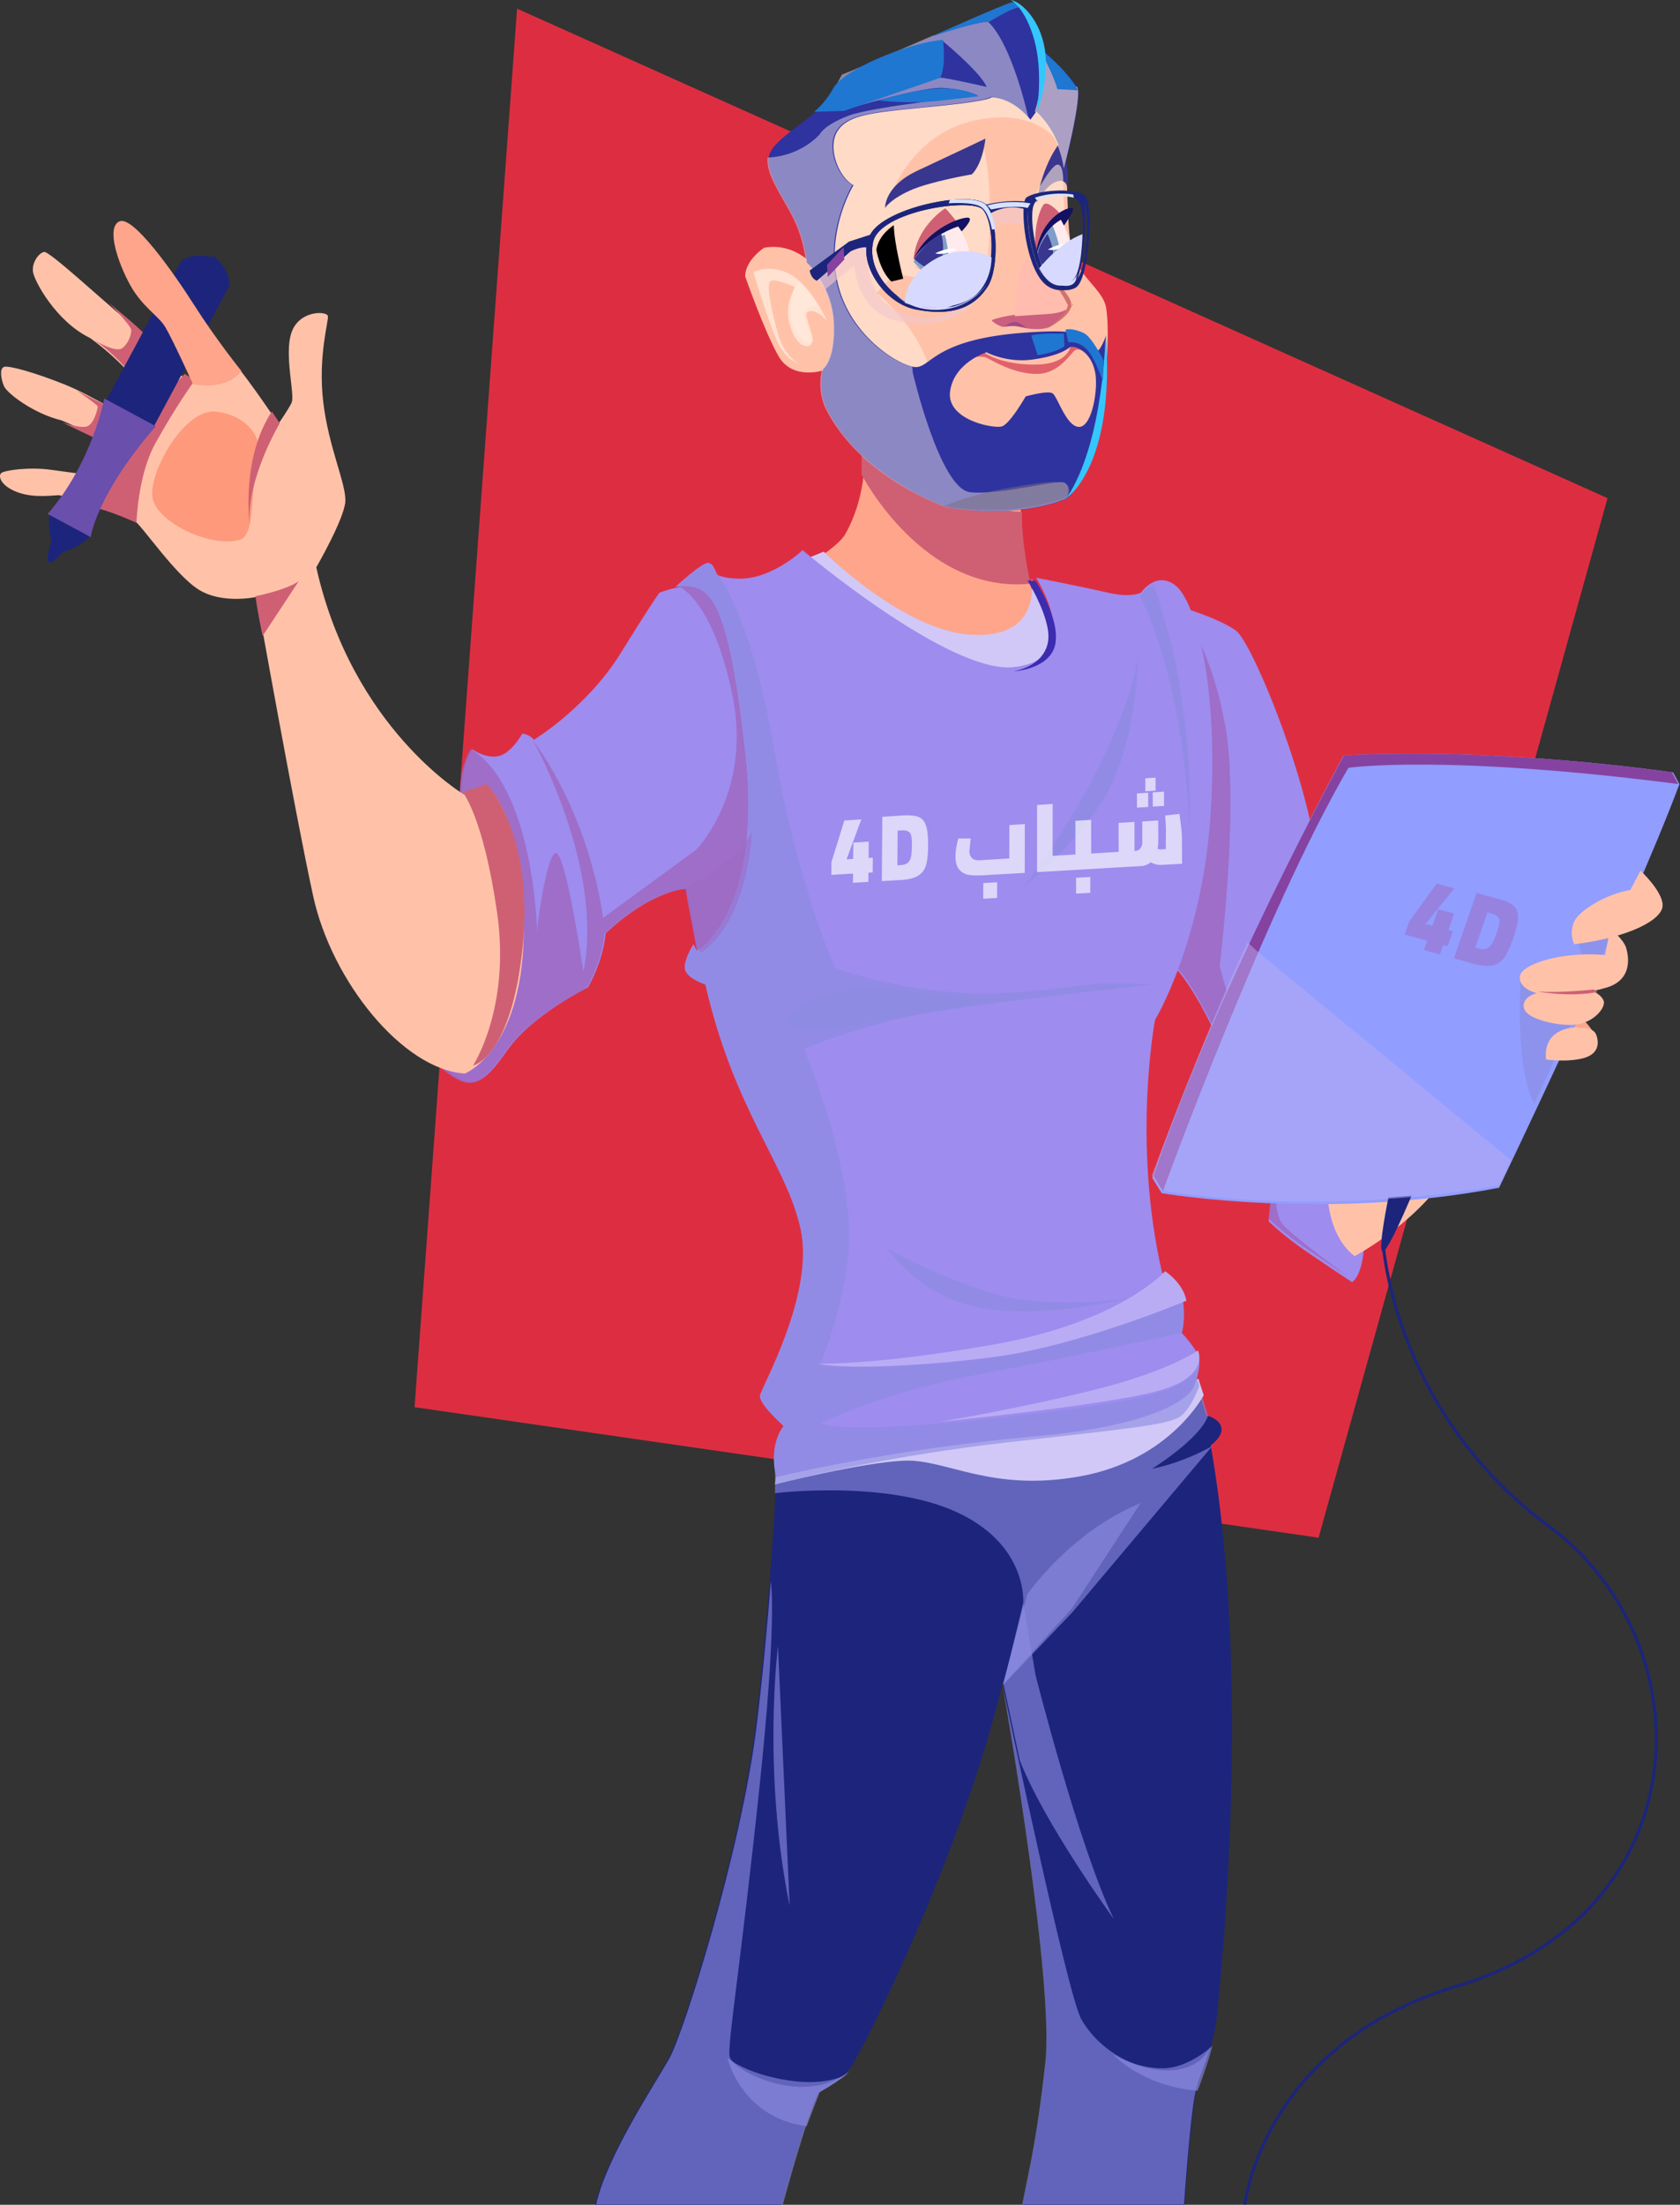 <svg width="388" height="509" xmlns="http://www.w3.org/2000/svg" xmlns:xlink="http://www.w3.org/1999/xlink" xmlns:svgjs="http://svgjs.com/svgjs" viewBox="208 244 388 509"><rect x="208" y="244" width="388" height="509" fill="#333333" stroke="none"/><svg width="277" height="353" xmlns="http://www.w3.org/2000/svg" xmlns:xlink="http://www.w3.org/1999/xlink" xmlns:svgjs="http://svgjs.com/svgjs" viewBox="303 246 277 353" x="303" y="246"><svg width="277" height="353" xmlns="http://www.w3.org/2000/svg" xmlns:xlink="http://www.w3.org/1999/xlink" xmlns:svgjs="http://svgjs.com/svgjs" viewBox="0.743 0 275.513 353" fill="#dd2e41" x="303" y="246"><svg xmlns="http://www.w3.org/2000/svg" xmlns:xlink="http://www.w3.org/1999/xlink" width="277" height="353" viewBox="0.818 0.066 275.237 352.646"><path paint-order="stroke fill markers" fill-rule="evenodd" d="M24.473.066l251.582 112.89-66.659 239.757L.818 322.608 24.473.066z"/></svg></svg></svg><svg width="388" height="509" xmlns="http://www.w3.org/2000/svg" xmlns:xlink="http://www.w3.org/1999/xlink" xmlns:svgjs="http://svgjs.com/svgjs" viewBox="208 244 388 509" x="208" y="244"><svg width="54" height="156" xmlns="http://www.w3.org/2000/svg" xmlns:xlink="http://www.w3.org/1999/xlink" xmlns:svgjs="http://svgjs.com/svgjs" viewBox="0.19 0 53.62 156" fill="#9e8cef" x="474" y="384"><svg xmlns="http://www.w3.org/2000/svg" xmlns:xlink="http://www.w3.org/1999/xlink" width="54" height="156" viewBox="0.285 0.932 52.966 154.097"><path paint-order="stroke fill markers" fill-rule="evenodd" d="M53.25 93.358s-3.546-1.069-4.966 1.774c-1.422 2.842-5.867 36.961-4.63 46.557 1.253 9.596 4.799 6.05 4.799 6.05s-.353 5.685-2.66 7.29l-.013-.016a1.217 1.217 0 0 1-.156-.111c-.056-.03-.127-.085-.211-.141h-.014a727.202 727.202 0 0 1-10.454-7.022c-5.15-3.56-8.174-6.585-8.174-6.585s.717-5.684.717-7.274c0-1.603-11.383-39.467-22.569-51.186C-5.52 71.76 4.736 10.176 6.172 1.86L6.34.932s9.059 2.672 12.97 5.528c3.897 2.87 17.956 37.485 18.66 55.255.718 17.77 7.105 27.859 7.105 27.859s2.139-1.295 5.698 0l2.477 3.784z"/></svg></svg><svg width="46" height="155" xmlns="http://www.w3.org/2000/svg" xmlns:xlink="http://www.w3.org/1999/xlink" xmlns:svgjs="http://svgjs.com/svgjs" viewBox="0.271 0 45.458 155" fill="#9d68c2" opacity=".831" x="474" y="384"><svg xmlns="http://www.w3.org/2000/svg" xmlns:xlink="http://www.w3.org/1999/xlink" width="46" height="155" viewBox="0.285 0.932 45.115 153.829"><path paint-order="stroke fill markers" fill-rule="evenodd" d="M45.4 154.761a727.202 727.202 0 0 1-10.455-7.022c-5.15-3.56-8.174-6.585-8.174-6.585s.717-5.684.717-7.274c0-1.603-11.383-39.467-22.569-51.186C-5.52 71.76 4.736 10.176 6.172 1.86L6.34.932s7.373 9.244 10.568 27.634c3.207 18.404-1.324 54.662-1.324 54.662s6.388 29.322 22.118 29.857c0 0-13.193 19.323-7.99 29.013.993 1.85 13.281 10.96 15.687 12.663z"/></svg></svg><svg width="148" height="191" xmlns="http://www.w3.org/2000/svg" xmlns:xlink="http://www.w3.org/1999/xlink" xmlns:svgjs="http://svgjs.com/svgjs" viewBox="0.468 0 147.065 191" fill="#1c257b" x="345" y="562"><svg xmlns="http://www.w3.org/2000/svg" xmlns:xlink="http://www.w3.org/1999/xlink" width="148" height="191" viewBox="0.886 0.3 146.806 190.664"><path paint-order="stroke fill markers" fill-rule="evenodd" d="M144.317 146.489c-.295 3.236-.858 5.853-1.534 8.133v.013c-1.14 3.926-2.574 6.867-3.362 10.244-1.239 5.331-2.66 26.085-2.66 26.085H99.434c1.42-7.682 3.194-13.633 5.333-32.839 2.04-18.361-8.934-81.65-9.878-87.066-.042-.24-.07-.366-.07-.366-9.595 40.156-33.15 86.729-35.555 89.387-2.391 2.674-7.19 5.066-7.19 5.066-2.673 5.064-8.274 25.818-8.274 25.818H.886c2.393-10.974 13.324-27.409 16.8-33.542 3.46-6.135 16.518-47.994 19.994-75.712 1.45-11.552 2.56-23.75 3.377-34.064v-.028c1.14-14.408 1.687-25.101 1.687-25.101C53.664 11.33 139.084.3 139.084.3l2.701 8.766s3.052.66 3.461 2.8c.394 2.124-2.463 4.08-2.463 4.08 9.582 54.381 2.322 121.748 1.534 130.543z"/></svg></svg><svg width="101" height="71" xmlns="http://www.w3.org/2000/svg" xmlns:xlink="http://www.w3.org/1999/xlink" xmlns:svgjs="http://svgjs.com/svgjs" viewBox="0 0.053 101 70.893" fill="#8b8be0" opacity=".62" x="387" y="562"><svg xmlns="http://www.w3.org/2000/svg" xmlns:xlink="http://www.w3.org/1999/xlink" width="101" height="71" viewBox="0.502 0.295 100.286 70.392"><path paint-order="stroke fill markers" fill-rule="evenodd" d="M.502 26.774s25.83-3.186 42.092 4.547c16.262 7.73 14.804 21.06 14.804 21.06l-4.583 18.306 15.798-16.53 32.174-38.211s-6.023 3.644-13.846 5.243c0 0 10.971-6.797 12.837-12.128L97.08.295.502 20.923v5.851z"/></svg></svg><svg width="31" height="26" xmlns="http://www.w3.org/2000/svg" xmlns:xlink="http://www.w3.org/1999/xlink" xmlns:svgjs="http://svgjs.com/svgjs" viewBox="0.481 0 30.037 26" fill="#ffc2a9" x="514" y="508"><svg xmlns="http://www.w3.org/2000/svg" xmlns:xlink="http://www.w3.org/1999/xlink" width="31" height="26" viewBox="0.981 0.28 29.256 25.324"><path paint-order="stroke fill markers" fill-rule="evenodd" d="M1.037 8.009S-.03 20.005 7.169 25.604c0 0 14.796-7.73 22.083-20.35C36.538-7.366 1.037 8.008 1.037 8.008z"/></svg></svg><svg width="99" height="25" xmlns="http://www.w3.org/2000/svg" xmlns:xlink="http://www.w3.org/1999/xlink" xmlns:svgjs="http://svgjs.com/svgjs" viewBox="0 0.316 99 24.368" fill="#d1c8f8" x="387" y="562"><svg xmlns="http://www.w3.org/2000/svg" xmlns:xlink="http://www.w3.org/1999/xlink" width="99" height="25" viewBox="0.502 0.3 97.796 24.072"><path paint-order="stroke fill markers" fill-rule="evenodd" d="M.744 22.517l-.242 1.855s19.95-5.05 29.548-5.404c9.597-.355 19.768 7.282 40.207 3.549 20.44-3.733 28.04-18.477 28.04-18.477L97.084.3.744 22.517z"/></svg></svg><svg width="98" height="25" xmlns="http://www.w3.org/2000/svg" xmlns:xlink="http://www.w3.org/1999/xlink" xmlns:svgjs="http://svgjs.com/svgjs" viewBox="0 0.35 98 24.3" fill="#8b8be0" opacity=".62" x="387" y="562"><svg xmlns="http://www.w3.org/2000/svg" xmlns:xlink="http://www.w3.org/1999/xlink" width="98" height="25" viewBox="0.502 0.3 97.082 24.072"><path paint-order="stroke fill markers" fill-rule="evenodd" d="M7.449 22.727s19.373-4.87 46.313-7.935c26.94-3.066 37.083-3.999 39.603-5.999 2.521-2 4.218-6.955 4.218-6.955L97.083.3.744 22.517l-.242 1.855 6.947-1.645z"/></svg></svg><svg width="8" height="9" xmlns="http://www.w3.org/2000/svg" xmlns:xlink="http://www.w3.org/1999/xlink" xmlns:svgjs="http://svgjs.com/svgjs" viewBox="0.195 0 7.61 9" fill="#ffa58b" x="569" y="478"><svg xmlns="http://www.w3.org/2000/svg" xmlns:xlink="http://www.w3.org/1999/xlink" width="8" height="9" viewBox="0.378 0.22 6.816 8.062"><path paint-order="stroke fill markers" fill-rule="evenodd" d="M3.044.22s4.125 3.34 4.15 6.213C7.22 9.306.379 7.973.379 7.973L3.044.22z"/></svg></svg><svg width="81" height="115" xmlns="http://www.w3.org/2000/svg" xmlns:xlink="http://www.w3.org/1999/xlink" xmlns:svgjs="http://svgjs.com/svgjs" viewBox="0 0.159 81 114.683" fill="#9e8cef" x="307" y="379"><svg xmlns="http://www.w3.org/2000/svg" xmlns:xlink="http://www.w3.org/1999/xlink" width="81" height="115" viewBox="0.429 0.973 79.93 113.168"><path paint-order="stroke fill markers" fill-rule="evenodd" d="M62.073 86.089l-2.926-15.998s-7.471 0-18.39 10.13c0 0-.266 5.489-4.01 12.34 0 0-12.578 6.064-18.417 14.324-5.839 8.258-8.049 9.089-14.141 4.403-1.618-1.237-2.716-5.444-3.292-11.17-.858-8.654-.535-20.783.957-31.46C3.09 59.848 5.132 52.038 7.96 47.973c0 0-.268-5.431 2.406-9.695.126.084.267.169.394.267.872.55 3.124 1.76 5.46 1.337 3.024-.534 5.557-5.164 5.557-5.164s1.73.183 2.616 1.436c0 0 12.087-7.33 19.741-19.67 7.64-12.325 8.878-13.846 8.878-13.846s1.956-.801 4.6-1.295c2.084-.393 4.602-.576 6.952-.027 0 0 37.146 57.406-2.49 84.772z"/></svg></svg><svg width="62" height="68" xmlns="http://www.w3.org/2000/svg" xmlns:xlink="http://www.w3.org/1999/xlink" xmlns:svgjs="http://svgjs.com/svgjs" viewBox="0 0.06 62 67.88" fill="#ffa58b" x="394" y="344"><svg xmlns="http://www.w3.org/2000/svg" xmlns:xlink="http://www.w3.org/1999/xlink" width="62" height="68" viewBox="0.063 0.336 61.662 67.51"><path paint-order="stroke fill markers" fill-rule="evenodd" d="M54.173 40.932s-4.63-6.913-4.629-23.006L13.5.336s1.813 12.416-4.297 23.18c-1.614 2.844-9.14 7.34-9.14 7.34s32.94 40.626 48.759 36.725C64.638 63.683 61.465 46.46 61.465 46.46s-2.674 1.05-7.292-5.528z"/></svg></svg><svg width="57" height="33" xmlns="http://www.w3.org/2000/svg" xmlns:xlink="http://www.w3.org/1999/xlink" xmlns:svgjs="http://svgjs.com/svgjs" viewBox="0 0.352 57 32.296" fill="#d1c8f8" x="395" y="371"><svg xmlns="http://www.w3.org/2000/svg" xmlns:xlink="http://www.w3.org/1999/xlink" width="57" height="33" viewBox="0.329 0.917 55.829 31.632"><path paint-order="stroke fill markers" fill-rule="evenodd" d="M3.49.917S21.345 18.713 36.714 19.71C53.173 20.78 50.46 7.091 50.46 7.091s7.446 10.437 5.313 18.66c-2.132 8.222-18.394 8.62-30.924 3.157C12.32 23.443.33 2.21.33 2.21L3.49.917z"/></svg></svg><svg width="81" height="115" xmlns="http://www.w3.org/2000/svg" xmlns:xlink="http://www.w3.org/1999/xlink" xmlns:svgjs="http://svgjs.com/svgjs" viewBox="0.125 0 80.749 115" fill="#9d68c2" opacity=".831" x="307" y="379"><svg xmlns="http://www.w3.org/2000/svg" xmlns:xlink="http://www.w3.org/1999/xlink" width="81" height="115" viewBox="0.897 0.973 79.463 113.168"><path paint-order="stroke fill markers" fill-rule="evenodd" d="M62.073 86.089l-2.926-15.998s-7.471 0-18.39 10.13c0 0-.266 5.489-4.01 12.34 0 0-12.578 6.064-18.417 14.324-5.839 8.258-8.049 9.089-14.141 4.403-1.618-1.237-2.716-5.444-3.292-11.17l.957-2.294V68.657C3.09 59.85 5.132 52.04 7.96 47.974c0 0-.268-5.431 2.406-9.695.126.084.267.169.394.267 10.341 6.74 13.996 26.57 14.706 41.322.098-3.742 2.47-18.226 4.266-17.95 2.31.356 6.213 27.013 6.213 27.013 4.615-22.864-10.27-50.441-11.467-52.636C38.084 55.093 40.39 76.677 40.39 76.677l21.148-15.463s12.734-12.805 8.33-34.838C65.464 4.342 57.612 1.344 57.612 1.344c2.083-.393 4.6-.576 6.951-.027 0 0 37.146 57.406-2.49 84.772z"/></svg></svg><svg width="121" height="190" xmlns="http://www.w3.org/2000/svg" xmlns:xlink="http://www.w3.org/1999/xlink" xmlns:svgjs="http://svgjs.com/svgjs" viewBox="0 0.155 121 189.69" fill="#ffc2a9" x="208" y="302"><svg xmlns="http://www.w3.org/2000/svg" xmlns:xlink="http://www.w3.org/1999/xlink" width="121" height="190" viewBox="0.485 0.463 120.289 188.575"><path paint-order="stroke fill markers" fill-rule="evenodd" d="M112.558 123.101l-5.598 1.866s-25.592-15.183-33.857-52.112c0 0 6.398-11.071 6.664-15.07.267-3.998-3.821-12.352-5.064-22.838-1.245-10.486 1.243-18.483 1.066-19.727-.178-1.244-6.577-1.422-8.353 3.732-1.778 5.154.888 14.396 0 16.173-.889 1.777-3.022 4.8-3.022 4.8s-9.419-14.22-11.908-15.641c-2.488-1.422-6.398 5.544-8.175 5.882-1.777.338-8.265-8.637-14.53-13.835C23.517 11.133 11.786.202 10.587.468c-1.2.267-2.8 2.4-2.533 4.533.267 2.132 5.333 11.463 13.064 15.196 0 0 9.33 6.398 14.262 15.062 0 0-2.132 3.599-3.6 3.731-1.466.134-9.864-5.465-16.527-8.13-6.665-2.667-12.797-4.4-13.863-4-1.067.401-.667 2.8 0 4.4.665 1.598 6.664 6.265 13.196 7.864 0 0 9.731 3.866 12.93 7.864 0 0-.4 3.999-1.466 4.666-1.068.666-9.064-.533-13.997-1.2-4.932-.667-10.646.133-11.321.8-.675.667-.142 2.932 3.856 4.4 4 1.465 8.799.532 9.597.666.8.132 15.33 4.665 17.063 5.731 1.733 1.066 9.335 12.425 14.8 15.89 5.466 3.465 13.325 1.705 13.325 1.705s8.753 49.142 13.019 68.693c4.266 19.548 20.616 39.81 34.835 40.699 0 0 12.796-4.977 13.507-31.28.711-26.305-8.176-34.657-8.176-34.657z"/></svg></svg><svg width="124" height="214" xmlns="http://www.w3.org/2000/svg" xmlns:xlink="http://www.w3.org/1999/xlink" xmlns:svgjs="http://svgjs.com/svgjs" viewBox="0.007 0 123.985 214" fill="#9e8cef" x="364" y="371"><svg xmlns="http://www.w3.org/2000/svg" xmlns:xlink="http://www.w3.org/1999/xlink" width="124" height="214" viewBox="0.613 0.917 123.174 212.6"><path paint-order="stroke fill markers" fill-rule="evenodd" d="M110.641 108.666s-5.318 27.817 1.605 57.94c0 0 4.263 2.927 4.798 6.656 0 0 0 .028.014.07.506 3.715-.282 7.135-.282 7.135s1.872 1.87 3.476 4.53c.295.507.464 1.097.521 1.745.252 2.757-1.324 6.246-1.324 6.246s-3.207 8.273-36.525 11.2c-33.318 2.94-59.18 9.329-59.18 9.329s-2.012-6.655 1.66-11.721c0 0-5.669-5.065-5.402-6.936.267-1.872 12.537-23.188 9.343-38.116-3.208-14.928-15.197-27.043-21.866-56.183 0 0-4.445-1.49-4.712-3.63-.269-2.124 1.955-5.6 1.955-5.6l.803 1.52s15.194-8.71 11.1-45.502C12.546 10.555 8.226 8.318.614 9.344c0 0 6.065-5.614 7.485-5.487 1.422.127 1.957 2.744 1.957 2.744s4.755 1.955 10.355 0c5.6-1.956 9.357-5.684 9.357-5.684S63.527 29.5 78.341 27.749c16.907-1.998 4.982-20.507 4.982-20.507S93.94 9.317 99.625 10.64c5.698 1.336 7.824 0 7.824 0s3.376-5.023 7.822-1.66c4.447 3.348 9.947 21.836 8.175 51.694-1.773 29.856-12.805 47.993-12.805 47.993z"/></svg></svg><svg width="122" height="104" xmlns="http://www.w3.org/2000/svg" xmlns:xlink="http://www.w3.org/1999/xlink" xmlns:svgjs="http://svgjs.com/svgjs" viewBox="0.137 0 121.725 104" fill="#919dff" x="474" y="418"><svg xmlns="http://www.w3.org/2000/svg" xmlns:xlink="http://www.w3.org/1999/xlink" width="122" height="104" viewBox="0.641 0.131 120.512 102.963"><path paint-order="stroke fill markers" fill-rule="evenodd" d="M121.153 7.102c-11.017 29.505-41.24 92.244-41.24 92.244-39.804 7.64-77.133 1.238-77.133 1.238L.641 97.138C14.501 55.208 44.371.53 44.371.53c36.612-1.956 75.36 3.898 75.36 3.898l1.422 2.673z"/></svg></svg><svg width="22" height="41" xmlns="http://www.w3.org/2000/svg" xmlns:xlink="http://www.w3.org/1999/xlink" xmlns:svgjs="http://svgjs.com/svgjs" viewBox="0 0.125 22 40.75" fill="#8b8be0" opacity=".62" x="559" y="458"><svg xmlns="http://www.w3.org/2000/svg" xmlns:xlink="http://www.w3.org/1999/xlink" width="22" height="41" viewBox="0.569 0.958 21.41 39.657"><path paint-order="stroke fill markers" fill-rule="evenodd" d="M.87 11.493S-.82 31.308 3.802 40.615L21.978.958l-8.65 2.037L14.465 7S7.267 6.655.87 11.493z"/></svg></svg><svg width="25" height="23" xmlns="http://www.w3.org/2000/svg" xmlns:xlink="http://www.w3.org/1999/xlink" xmlns:svgjs="http://svgjs.com/svgjs" viewBox="0 0.393 25 22.214" fill="#ffc2a9" x="559" y="458"><svg xmlns="http://www.w3.org/2000/svg" xmlns:xlink="http://www.w3.org/1999/xlink" width="25" height="23" viewBox="0.864 0.958 23.713 21.07"><path paint-order="stroke fill markers" fill-rule="evenodd" d="M20.686.958s2.894 2.299 3.465 4.176c.623 2.045 1.422 7.183-4.531 8.798l-2.667.71s1.955.89 2.311 2.223c.356 1.333-1.866 4.265-5.42 4.976-3.556.711-9.509-.71-11.287-2.311-1.777-1.6-.621-3.821 2.044-4.443 0 0-3.91-.878-3.731-3.594.177-2.715 9.153-5.647 18.661-4.758L20.686.958z"/></svg></svg><svg width="21" height="17" xmlns="http://www.w3.org/2000/svg" xmlns:xlink="http://www.w3.org/1999/xlink" xmlns:svgjs="http://svgjs.com/svgjs" viewBox="0.01 0 20.98 17" fill="#ffc2a9" x="571" y="445"><svg xmlns="http://www.w3.org/2000/svg" xmlns:xlink="http://www.w3.org/1999/xlink" width="21" height="17" viewBox="0.984 0.44 19.698 15.961"><path paint-order="stroke fill markers" fill-rule="evenodd" d="M15.884.44s4.798 4.454 4.798 7.519c0 3.066-7.064 6.932-19.194 8.442 0 0-1.133-2.354 0-4.887C2.62 8.981 8.686 5.427 13.685 4.627L15.884.44z"/></svg></svg><svg width="12" height="8" xmlns="http://www.w3.org/2000/svg" xmlns:xlink="http://www.w3.org/1999/xlink" xmlns:svgjs="http://svgjs.com/svgjs" viewBox="0 0.159 12 7.681" fill="#ffc2a9" x="565" y="481"><svg xmlns="http://www.w3.org/2000/svg" xmlns:xlink="http://www.w3.org/1999/xlink" width="12" height="8" viewBox="0.335 0.594 10.877 6.962"><path paint-order="stroke fill markers" fill-rule="evenodd" d="M7.906.618S-.332-.182.38 7.346c0 0 4.61.647 7.987-.33 3.377-.978 2.932-3.554 2.666-4.443-.267-.889-.563-1.6-3.126-1.955z"/></svg></svg><svg width="23" height="35" xmlns="http://www.w3.org/2000/svg" xmlns:xlink="http://www.w3.org/1999/xlink" xmlns:svgjs="http://svgjs.com/svgjs" viewBox="0 0.309 23 34.382" fill="#cf6074" x="230" y="330"><svg xmlns="http://www.w3.org/2000/svg" xmlns:xlink="http://www.w3.org/1999/xlink" width="23" height="35" viewBox="0.024 0.736 22.286 33.315"><path paint-order="stroke fill markers" fill-rule="evenodd" d="M22.31 2.166s-4.003 5.412-8.839 14.12c-3.942 7.1-4.223 17.765-4.223 17.765s-5.599-2.533-8.665-3.2c-3.064-.666 7.472-16.928 7.472-16.928L20.023.736l2.287 1.43z"/></svg></svg><svg width="20" height="31" xmlns="http://www.w3.org/2000/svg" xmlns:xlink="http://www.w3.org/1999/xlink" xmlns:svgjs="http://svgjs.com/svgjs" viewBox="0.427 0 19.146 31" fill="#cf6074" x="222" y="314"><svg xmlns="http://www.w3.org/2000/svg" xmlns:xlink="http://www.w3.org/1999/xlink" width="20" height="31" viewBox="0.586 0.325 18.643 30.186"><path paint-order="stroke fill markers" fill-rule="evenodd" d="M.586 27.124s3.731 1.333 5.399.934c1.666-.401 2.531-4.027 2.531-4.48 0-.453-4.775-3.633-4.775-3.633l6.042 3.047 5.933-6.998s-3.32-4.305-8.033-7.393c0 0 4.833 2.927 6.299 1.861 1.466-1.067 2.08-3.065 2.073-4.065-.007-1-4.942-6.072-4.942-6.072s7.442 6.09 8.054 7.114c.614 1.023-3.518 15.804-3.518 15.804L7.614 30.51S2.785 28.257.586 27.124z"/></svg></svg><svg width="42" height="71" xmlns="http://www.w3.org/2000/svg" xmlns:xlink="http://www.w3.org/1999/xlink" xmlns:svgjs="http://svgjs.com/svgjs" viewBox="219 303 42 71" x="219" y="303"><svg width="39" height="69" xmlns="http://www.w3.org/2000/svg" xmlns:xlink="http://www.w3.org/1999/xlink" xmlns:svgjs="http://svgjs.com/svgjs" viewBox="0.308 0 38.385 69" fill="#1c257b" x="219" y="303"><svg xmlns="http://www.w3.org/2000/svg" xmlns:xlink="http://www.w3.org/1999/xlink" width="39" height="69" viewBox="0.045 0.072 38.019 68.343"><path paint-order="stroke fill markers" fill-rule="evenodd" d="M30.26 1.35L12.968 33.51S8.502 52.14.234 59.47c0 0-.958 3.57 1.44 8.945L38.064.741s-4.34-1.854-7.803.61z"/></svg></svg><svg width="41" height="69" xmlns="http://www.w3.org/2000/svg" xmlns:xlink="http://www.w3.org/1999/xlink" xmlns:svgjs="http://svgjs.com/svgjs" viewBox="0.012 0 40.976 69" fill="#1c257b" x="220" y="303"><svg xmlns="http://www.w3.org/2000/svg" xmlns:xlink="http://www.w3.org/1999/xlink" width="41" height="69" viewBox="0.674 0.741 40.188 67.674"><path paint-order="stroke fill markers" fill-rule="evenodd" d="M40.858 7.587l-17.293 32.16S10.485 53.742 8.93 64.682c0 0-2.452 2.768-8.256 3.732L37.064.741s3.94 2.599 3.794 6.846z"/></svg></svg><svg width="4" height="5" xmlns="http://www.w3.org/2000/svg" xmlns:xlink="http://www.w3.org/1999/xlink" xmlns:svgjs="http://svgjs.com/svgjs" viewBox="0 0.125 4 4.75" fill="#1c257b" x="219" y="369"><svg xmlns="http://www.w3.org/2000/svg" xmlns:xlink="http://www.w3.org/1999/xlink" width="4" height="5" viewBox="0.395 0.684 3.099 3.68"><path paint-order="stroke fill markers" fill-rule="evenodd" d="M.992.684l2.502 1.344S1.368 4.714.646 4.325C-.077 3.936.992.684.992.684z"/></svg></svg><svg width="25" height="32" xmlns="http://www.w3.org/2000/svg" xmlns:xlink="http://www.w3.org/1999/xlink" xmlns:svgjs="http://svgjs.com/svgjs" viewBox="0.011 0 24.978 32" fill="#6a4fac" x="219" y="336"><svg xmlns="http://www.w3.org/2000/svg" xmlns:xlink="http://www.w3.org/1999/xlink" width="25" height="32" viewBox="0.234 0.511 24.331 31.172"><path paint-order="stroke fill markers" fill-rule="evenodd" d="M.234 26.47l9.696 5.213s1.121-9.37 14.635-24.937L12.967.511S10.285 14.93.234 26.47z"/></svg></svg></svg><svg width="30" height="38" xmlns="http://www.w3.org/2000/svg" xmlns:xlink="http://www.w3.org/1999/xlink" xmlns:svgjs="http://svgjs.com/svgjs" viewBox="0.208 0 29.584 38" fill="#ffa58b" x="234" y="295"><svg xmlns="http://www.w3.org/2000/svg" xmlns:xlink="http://www.w3.org/1999/xlink" width="30" height="38" viewBox="0.283 0.172 29.044 37.306"><path paint-order="stroke fill markers" fill-rule="evenodd" d="M29.327 34.242s-5.685-7.045-10.66-14.866C13.69 11.556 4.714-1.064 1.648.27c-3.066 1.333-.4 9.331 2.4 14.396 2.798 5.066 6.397 6.932 7.997 9.597 1.6 2.667 6.264 12.903 6.264 12.903s7.236 1.722 11.017-2.924z"/></svg></svg><svg width="7" height="13" xmlns="http://www.w3.org/2000/svg" xmlns:xlink="http://www.w3.org/1999/xlink" xmlns:svgjs="http://svgjs.com/svgjs" viewBox="0 0.04 7 12.919" fill="#1c257b" x="527" y="520"><svg xmlns="http://www.w3.org/2000/svg" xmlns:xlink="http://www.w3.org/1999/xlink" width="7" height="13" viewBox="0.01 0.172 6.425 11.858"><path paint-order="stroke fill markers" fill-rule="evenodd" d="M1.538.554S-.722 11.337.256 12.004C1.233 12.67 6.436.172 6.436.172L1.537.554z"/></svg></svg><svg width="96" height="222" xmlns="http://www.w3.org/2000/svg" xmlns:xlink="http://www.w3.org/1999/xlink" xmlns:svgjs="http://svgjs.com/svgjs" viewBox="495 531 96 222" x="495" y="531"><svg width="96" height="222" xmlns="http://www.w3.org/2000/svg" xmlns:xlink="http://www.w3.org/1999/xlink" xmlns:svgjs="http://svgjs.com/svgjs" viewBox="0.131 0 95.738 222" fill="#1c257b" x="495" y="531"><svg xmlns="http://www.w3.org/2000/svg" xmlns:xlink="http://www.w3.org/1999/xlink" width="96" height="222" viewBox="0.094 0.984 95.313 221.015"><path paint-order="stroke fill markers" fill-rule="evenodd" d="M.793 222l-.699-.071c.037-.37 4.25-37.177 49.043-50.522 24.505-7.303 40.799-24.283 44.704-46.594 3.861-22.063-5.447-45.035-23.715-58.524-35.722-26.38-38.2-64.88-38.22-65.265l.701-.04c.022.385 2.491 38.564 37.938 64.738 18.48 13.647 27.896 36.89 23.989 59.212-3.952 22.583-20.426 39.768-45.197 47.145C4.992 185.293.83 221.635.793 222z"/></svg></svg></svg><svg width="39" height="35" xmlns="http://www.w3.org/2000/svg" xmlns:xlink="http://www.w3.org/1999/xlink" xmlns:svgjs="http://svgjs.com/svgjs" viewBox="0 0.087 39 34.825" fill="#cf6074" x="407" y="344"><svg xmlns="http://www.w3.org/2000/svg" xmlns:xlink="http://www.w3.org/1999/xlink" width="39" height="35" viewBox="0.489 0.336 37.972 33.907"><path paint-order="stroke fill markers" fill-rule="evenodd" d="M.49 9.587S14.342 36.49 38.46 34.09c0 0-2.154-9.435-1.917-16.165 0 0-11.237-.298-19.56-3.746C7.603 10.294.498.336.498.336l-.01 9.25z"/></svg></svg><svg width="25" height="30" xmlns="http://www.w3.org/2000/svg" xmlns:xlink="http://www.w3.org/1999/xlink" xmlns:svgjs="http://svgjs.com/svgjs" viewBox="0.133 0 24.733 30" fill="#ff997c" x="243" y="339"><svg xmlns="http://www.w3.org/2000/svg" xmlns:xlink="http://www.w3.org/1999/xlink" width="25" height="30" viewBox="0.471 0.35 24.251 29.415"><path paint-order="stroke fill markers" fill-rule="evenodd" d="M20.327 29.405C13.786 31.274 1.63 25.522.565 19.985-.5 14.45 7.711-.54 15.043.391c7.331.933 10.854 6.337 9.33 11.197-1.746 5.573-.314 16.751-4.046 17.817z"/></svg></svg><svg width="8" height="26" xmlns="http://www.w3.org/2000/svg" xmlns:xlink="http://www.w3.org/1999/xlink" xmlns:svgjs="http://svgjs.com/svgjs" viewBox="0.385 0 7.229 26" fill="#cf6074" x="265" y="339"><svg xmlns="http://www.w3.org/2000/svg" xmlns:xlink="http://www.w3.org/1999/xlink" width="8" height="26" viewBox="0.526 0.349 6.868 24.702"><path paint-order="stroke fill markers" fill-rule="evenodd" d="M7.394 2.924S.107 15.054.774 25.051c0 0-1.914-14.48 4.884-24.702l1.736 2.575z"/></svg></svg><svg width="10" height="13" xmlns="http://www.w3.org/2000/svg" xmlns:xlink="http://www.w3.org/1999/xlink" xmlns:svgjs="http://svgjs.com/svgjs" viewBox="0 0.172 10 12.657" fill="#cf6074" x="267" y="378"><svg xmlns="http://www.w3.org/2000/svg" xmlns:xlink="http://www.w3.org/1999/xlink" width="10" height="13" viewBox="0.373 0.313 9.597 12.147"><path paint-order="stroke fill markers" fill-rule="evenodd" d="M.373 3.646S7.17 2.313 9.97.313L1.96 12.46S.896 7.61.373 3.646z"/></svg></svg><svg width="16" height="65" xmlns="http://www.w3.org/2000/svg" xmlns:xlink="http://www.w3.org/1999/xlink" xmlns:svgjs="http://svgjs.com/svgjs" viewBox="0.851 0 14.298 65" fill="#cf6074" x="314" y="425"><svg xmlns="http://www.w3.org/2000/svg" xmlns:xlink="http://www.w3.org/1999/xlink" width="16" height="65" viewBox="0.96 0.101 14.225 64.67"><path paint-order="stroke fill markers" fill-rule="evenodd" d="M.96 1.967s4.748 5.611 7.909 27.636c3.16 22.026-5.528 35.167-5.528 35.167s8.808-1.664 11.434-27.435C17.4 11.565 6.558.101 6.558.101L.96 1.967z"/></svg></svg><svg width="121" height="211" xmlns="http://www.w3.org/2000/svg" xmlns:xlink="http://www.w3.org/1999/xlink" xmlns:svgjs="http://svgjs.com/svgjs" viewBox="0.022 0 120.955 211" fill="#8b8be0" opacity=".62" x="364" y="374"><svg xmlns="http://www.w3.org/2000/svg" xmlns:xlink="http://www.w3.org/1999/xlink" width="121" height="211" viewBox="0.613 0.855 120.188 209.661"><path paint-order="stroke fill markers" fill-rule="evenodd" d="M119.45 189.988s-3.208 8.273-36.526 11.2c-33.318 2.94-59.18 9.329-59.18 9.329s-2.012-6.655 1.66-11.721c0 0-5.669-5.065-5.402-6.936.267-1.872 12.537-23.188 9.343-38.117-3.208-14.927-15.197-27.042-21.866-56.182 0 0-4.445-1.49-4.712-3.63-.269-2.124 1.955-5.6 1.955-5.6l.803 1.52s15.194-8.71 11.1-45.502C12.546 7.555 8.226 5.318.614 6.344c0 0 6.065-5.614 7.485-5.487 0 0 9.033 6.79 15.265 43.268 5.218 30.556 13.9 49.63 13.9 49.63s17.09 6.4 37.128 5.732c20.013-.666 17.973-3.192 35.547-1.926 0 0-37.947 4.054-52.34 6.656-14.395 2.602-27.535 8.065-27.535 8.065s12.191 28.4 10.2 47.322c-1.426 13.548-6.392 24.868-6.392 24.868s2.51.986 26.977-.07c24.467-1.07 56.196-14.14 56.196-14.14s0 .028.014.07c.098.549.704 4.292-.282 7.135 0 0-24.439 5.331-47.007 9.595-22.569 4.263-35.893 11.2-35.893 11.2s4.606 2.58 39.768-1.247c35.161-3.813 45.328-6.155 47.114-13.302l.015.029c.252 2.757-1.324 6.246-1.324 6.246z"/></svg></svg><svg width="49" height="10" xmlns="http://www.w3.org/2000/svg" xmlns:xlink="http://www.w3.org/1999/xlink" xmlns:svgjs="http://svgjs.com/svgjs" viewBox="0 0.254 49 9.491" fill="#8b8be0" opacity=".62" x="389" y="472"><svg xmlns="http://www.w3.org/2000/svg" xmlns:xlink="http://www.w3.org/1999/xlink" width="49" height="10" viewBox="0.399 0.168 48.105 9.318"><path paint-order="stroke fill markers" fill-rule="evenodd" d="M.4 7.686S4.571 2.123 14.201.554c9.63-1.57 24.906 2.151 34.302 2.133 0 0-26.272 4.976-36.242 6.398C2.294 10.507.4 7.686.4 7.686z"/></svg></svg><svg width="12" height="56" xmlns="http://www.w3.org/2000/svg" xmlns:xlink="http://www.w3.org/1999/xlink" xmlns:svgjs="http://svgjs.com/svgjs" viewBox="0.186 0 11.628 56" fill="#8b8be0" opacity=".62" x="471" y="379"><svg xmlns="http://www.w3.org/2000/svg" xmlns:xlink="http://www.w3.org/1999/xlink" width="12" height="56" viewBox="0.449 0.095 11.471 55.247"><path paint-order="stroke fill markers" fill-rule="evenodd" d="M.449 2.64s9.598 16.801 11.375 52.702c0 0 1.593-28.384-8.179-55.247 0 0-1.532.405-3.196 2.544z"/></svg></svg><svg width="27" height="53" xmlns="http://www.w3.org/2000/svg" xmlns:xlink="http://www.w3.org/1999/xlink" xmlns:svgjs="http://svgjs.com/svgjs" viewBox="0.208 0 26.583 53" fill="#8b8be0" opacity=".62" x="444" y="396"><svg xmlns="http://www.w3.org/2000/svg" xmlns:xlink="http://www.w3.org/1999/xlink" width="27" height="53" viewBox="0.398 0.751 25.719 51.277"><path paint-order="stroke fill markers" fill-rule="evenodd" d="M26.117.751S23.199 21.837.397 52.028c0 0 14.922-12.095 20.16-23.816 5.56-12.441 5.56-27.461 5.56-27.461z"/></svg></svg><svg width="56" height="15" xmlns="http://www.w3.org/2000/svg" xmlns:xlink="http://www.w3.org/1999/xlink" xmlns:svgjs="http://svgjs.com/svgjs" viewBox="0 0.232 56 14.536" fill="#8b8be0" opacity=".62" x="413" y="532"><svg xmlns="http://www.w3.org/2000/svg" xmlns:xlink="http://www.w3.org/1999/xlink" width="56" height="15" viewBox="0.452 0.03 54.621 14.178"><path paint-order="stroke fill markers" fill-rule="evenodd" d="M.452.03s6.634 10.727 21.03 13.392c14.395 2.667 33.591-2.31 33.591-2.31S36.59 14.312 22.726 9.692C8.864 5.069.452.03.452.03z"/></svg></svg><svg width="16" height="28" xmlns="http://www.w3.org/2000/svg" xmlns:xlink="http://www.w3.org/1999/xlink" xmlns:svgjs="http://svgjs.com/svgjs" viewBox="0.333 0 15.335 28" fill="#9d68c2" opacity=".502" x="366" y="436"><svg xmlns="http://www.w3.org/2000/svg" xmlns:xlink="http://www.w3.org/1999/xlink" width="16" height="28" viewBox="0.147 0.558 14.948 27.293"><path paint-order="stroke fill markers" fill-rule="evenodd" d="M.147 13.091S10.937 8.637 15.094.558c0 0-.638 20.012-11.57 27.293 0 0-2.729-8.104-3.377-14.76z"/></svg></svg><svg width="33" height="42" xmlns="http://www.w3.org/2000/svg" xmlns:xlink="http://www.w3.org/1999/xlink" xmlns:svgjs="http://svgjs.com/svgjs" viewBox="0.562 0 31.877 42" fill="#8b8be0" opacity=".62" x="439" y="591"><svg xmlns="http://www.w3.org/2000/svg" xmlns:xlink="http://www.w3.org/1999/xlink" width="33" height="42" viewBox="0.815 0.054 31.599 41.633"><path paint-order="stroke fill markers" fill-rule="evenodd" d="M.815 41.687L6.5 20.892S16.38 6.584 32.413.054l-15.8 24.215L.815 41.687z"/></svg></svg><svg width="60" height="144" xmlns="http://www.w3.org/2000/svg" xmlns:xlink="http://www.w3.org/1999/xlink" xmlns:svgjs="http://svgjs.com/svgjs" viewBox="0.673 0 58.654 144" fill="#8b8be0" opacity=".62" x="345" y="609"><svg xmlns="http://www.w3.org/2000/svg" xmlns:xlink="http://www.w3.org/1999/xlink" width="60" height="144" viewBox="0.886 0.646 58.377 143.319"><path paint-order="stroke fill markers" fill-rule="evenodd" d="M59.263 113.08c-2.391 2.674-7.19 5.066-7.19 5.066-2.673 5.064-8.274 25.818-8.274 25.818H.886c2.393-10.974 13.324-27.409 16.8-33.542 3.46-6.135 16.518-47.994 19.994-75.712 1.45-11.552 2.56-23.75 3.377-34.064.042.787 1.465 8.843-2.685 47.986-4.264 40.17-7.178 57.526-6.827 61.072.352 3.559 17.77 12.086 27.718 3.376z"/></svg></svg><svg width="49" height="120" xmlns="http://www.w3.org/2000/svg" xmlns:xlink="http://www.w3.org/1999/xlink" xmlns:svgjs="http://svgjs.com/svgjs" viewBox="0.534 0 47.933 120" fill="#8b8be0" opacity=".62" x="439" y="633"><svg xmlns="http://www.w3.org/2000/svg" xmlns:xlink="http://www.w3.org/1999/xlink" width="49" height="120" viewBox="0.888 0.059 47.895 119.905"><path paint-order="stroke fill markers" fill-rule="evenodd" d="M48.783 83.635c-1.14 3.926-2.574 6.867-3.362 10.244-1.239 5.331-2.66 26.085-2.66 26.085H5.434c1.42-7.682 3.194-13.633 5.333-32.839C12.806 68.764 1.832 5.475.888.06c1.24 5.825 15.031 71.459 18.144 77.029 6.753 12.085 25.094 16.172 29.75 6.547z"/></svg></svg><svg width="28" height="16" xmlns="http://www.w3.org/2000/svg" xmlns:xlink="http://www.w3.org/1999/xlink" xmlns:svgjs="http://svgjs.com/svgjs" viewBox="0 0.116 28 15.769" fill="#8b8be0" opacity=".62" x="376" y="719"><svg xmlns="http://www.w3.org/2000/svg" xmlns:xlink="http://www.w3.org/1999/xlink" width="28" height="16" viewBox="0.998 0.705 26.376 14.854"><path paint-order="stroke fill markers" fill-rule="evenodd" d="M.998.705S3.945 13.637 18.24 15.56l2.833-7.413s5.41-3.294 6.3-4.18c0 0-3.988 3.028-13.187 1.606C4.986 4.15.998.705.998.705z"/></svg></svg><svg width="23" height="11" xmlns="http://www.w3.org/2000/svg" xmlns:xlink="http://www.w3.org/1999/xlink" xmlns:svgjs="http://svgjs.com/svgjs" viewBox="0 0.315 23 10.37" fill="#8b8be0" opacity=".62" x="465" y="716"><svg xmlns="http://www.w3.org/2000/svg" xmlns:xlink="http://www.w3.org/1999/xlink" width="23" height="11" viewBox="0.063 0.635 22.72 10.244"><path paint-order="stroke fill markers" fill-rule="evenodd" d="M.063 2.536s6.47 7.271 19.358 8.343c0 0 2.41-6.289 3.362-10.244 0 0-5.385 5.122-11.36 5.122-6.306 0-11.36-3.221-11.36-3.221z"/></svg></svg><svg width="122" height="101" xmlns="http://www.w3.org/2000/svg" xmlns:xlink="http://www.w3.org/1999/xlink" xmlns:svgjs="http://svgjs.com/svgjs" viewBox="0.415 0 121.169 101" fill="#8642a0" x="474" y="418"><svg xmlns="http://www.w3.org/2000/svg" xmlns:xlink="http://www.w3.org/1999/xlink" width="122" height="101" viewBox="0.641 0.131 120.512 100.452"><path paint-order="stroke fill markers" fill-rule="evenodd" d="M121.153 7.102C67.292.166 45.4 3.374 45.4 3.374 26.13 36.363 2.78 100.584 2.78 100.584L.641 97.138C14.501 55.208 44.371.53 44.371.53c36.612-1.956 75.36 3.898 75.36 3.898l1.422 2.673z"/></svg></svg><svg width="14" height="2" xmlns="http://www.w3.org/2000/svg" xmlns:xlink="http://www.w3.org/1999/xlink" xmlns:svgjs="http://svgjs.com/svgjs" viewBox="0 0.437 14 1.126" fill="#cf6074" x="563" y="472"><svg xmlns="http://www.w3.org/2000/svg" xmlns:xlink="http://www.w3.org/1999/xlink" width="14" height="2" viewBox="0.601 0.643 13.266 1.067"><path paint-order="stroke fill markers" fill-rule="evenodd" d="M12.953.643s-7.02.8-12.352.444c0 0 7.335 1.337 13.266.091l-.914-.535z"/></svg></svg><svg width="2" height="1" xmlns="http://www.w3.org/2000/svg" xmlns:xlink="http://www.w3.org/1999/xlink" xmlns:svgjs="http://svgjs.com/svgjs" viewBox="0.826 0 0.349 1" fill="#9d68c2" opacity=".831" x="393" y="384"><svg xmlns="http://www.w3.org/2000/svg" xmlns:xlink="http://www.w3.org/1999/xlink" width="2" height="1" viewBox="0.95 0.453 0.113 0.325"><path paint-order="stroke fill markers" fill-rule="evenodd" d="M.95.453c.028.113.07.212.113.325C1.006.622.963.509.95.453z"/></svg></svg><svg width="85" height="23" xmlns="http://www.w3.org/2000/svg" xmlns:xlink="http://www.w3.org/1999/xlink" xmlns:svgjs="http://svgjs.com/svgjs" viewBox="0 0.483 85 22.034" fill="#b9acf4" x="397" y="537"><svg xmlns="http://www.w3.org/2000/svg" xmlns:xlink="http://www.w3.org/1999/xlink" width="85" height="23" viewBox="0.87 0.606 83.174 21.561"><path paint-order="stroke fill markers" fill-rule="evenodd" d="M.87 21.472s13.004.421 39.774-4.34C69.117 12.066 79.246.606 79.246.606s4.09 2.663 4.798 6.656c0 0-24.153 10.194-43.4 12.697C21.398 22.463 4.771 22.64.87 21.472z"/></svg></svg><svg width="60" height="18" xmlns="http://www.w3.org/2000/svg" xmlns:xlink="http://www.w3.org/1999/xlink" xmlns:svgjs="http://svgjs.com/svgjs" viewBox="0 0.765 60 16.471" fill="#b9acf4" x="425" y="555"><svg xmlns="http://www.w3.org/2000/svg" xmlns:xlink="http://www.w3.org/1999/xlink" width="60" height="18" viewBox="0.602 0.996 58.981 16.191"><path paint-order="stroke fill markers" fill-rule="evenodd" d="M.602 17.188s16.123-2.594 34.117-6.994C52.714 5.796 59.252.996 59.252.996s2.964 5.788-8.851 9.126C38.585 13.461.6 17.188.6 17.188z"/></svg></svg><svg width="83" height="61" xmlns="http://www.w3.org/2000/svg" xmlns:xlink="http://www.w3.org/1999/xlink" xmlns:svgjs="http://svgjs.com/svgjs" viewBox="0 0.576 83 59.849" fill="#b9acf4" opacity=".502" x="474" y="461"><svg xmlns="http://www.w3.org/2000/svg" xmlns:xlink="http://www.w3.org/1999/xlink" width="83" height="61" viewBox="0.641 0.979 81.988 59.119"><path paint-order="stroke fill markers" fill-rule="evenodd" d="M24.617 2.918l58.012 47.75-2.715 5.678S43.3 63.892 2.78 57.584L.641 54.138s13.086-35 21.868-53.159l2.108 1.939z"/></svg></svg><svg width="5" height="60" xmlns="http://www.w3.org/2000/svg" xmlns:xlink="http://www.w3.org/1999/xlink" xmlns:svgjs="http://svgjs.com/svgjs" viewBox="0.628 0 3.744 60" fill="#8b8be0" opacity=".62" x="386" y="624"><svg xmlns="http://www.w3.org/2000/svg" xmlns:xlink="http://www.w3.org/1999/xlink" width="5" height="60" viewBox="0.459 0.156 3.727 59.717"><path paint-order="stroke fill markers" fill-rule="evenodd" d="M1.502.156s-3.64 28.74 2.684 59.717L1.502.156z"/></svg></svg><svg width="27" height="73" xmlns="http://www.w3.org/2000/svg" xmlns:xlink="http://www.w3.org/1999/xlink" xmlns:svgjs="http://svgjs.com/svgjs" viewBox="0.781 0 25.438 73" fill="#8b8be0" opacity=".62" x="439" y="614"><svg xmlns="http://www.w3.org/2000/svg" xmlns:xlink="http://www.w3.org/1999/xlink" width="27" height="73" viewBox="0.888 0.381 25.175 72.246"><path paint-order="stroke fill markers" fill-rule="evenodd" d="M8.19 16.91s9.875 39.1 17.873 55.718c0 0-15.741-21.594-21.461-36.174L.888 19.06 5.398.381 8.19 16.91z"/></svg></svg><svg width="10" height="21" xmlns="http://www.w3.org/2000/svg" xmlns:xlink="http://www.w3.org/1999/xlink" xmlns:svgjs="http://svgjs.com/svgjs" viewBox="0.125 0 9.75 21" fill="#3d2cb0" x="442" y="378"><svg xmlns="http://www.w3.org/2000/svg" xmlns:xlink="http://www.w3.org/1999/xlink" width="10" height="21" viewBox="0.341 0.091 9.592 20.658"><path paint-order="stroke fill markers" fill-rule="evenodd" d="M5.323.242L3.461.092S7.308 6.245 8.107 11.31c.8 5.066-2.559 8.326-7.766 9.44 0 0 8.39-.486 9.455-6.262C10.862 8.711 5.323.242 5.323.242z"/></svg></svg><svg width="72" height="98" xmlns="http://www.w3.org/2000/svg" xmlns:xlink="http://www.w3.org/1999/xlink" xmlns:svgjs="http://svgjs.com/svgjs" viewBox="0.172 0 71.655 98" fill="#ffc2a9" x="392" y="263"><svg xmlns="http://www.w3.org/2000/svg" xmlns:xlink="http://www.w3.org/1999/xlink" width="72" height="98" viewBox="0.16 0.464 71.093 97.231"><path paint-order="stroke fill markers" fill-rule="evenodd" d="M60.06 95.055s-10.713 4.848-24.352 1.403c-13.64-3.445-27.72-18.997-29.269-23.281-1.54-4.301 1.444-16.945-.416-25.954-1.86-9.01-9.477-23.586-3.788-33.503C7.938 3.815 41.81-4.498 55.102 3.964c0 0 5.207 7.9 6.213 12.766.243 1.177.386 2.948.484 5 .053.76.077 1.577.12 2.416.229 6.097.352 13.574 1.64 16.595a16.252 16.252 0 0 0 1.625 2.874l.002.012c2.015 2.871 4.562 4.968 5.488 7.62 1.211 3.469 1.655 29.743-10.613 43.808z"/></svg></svg><svg width="20" height="29" xmlns="http://www.w3.org/2000/svg" xmlns:xlink="http://www.w3.org/1999/xlink" xmlns:svgjs="http://svgjs.com/svgjs" viewBox="0.104 0 19.793 29" fill="#ffc2a9" x="380" y="301"><svg xmlns="http://www.w3.org/2000/svg" xmlns:xlink="http://www.w3.org/1999/xlink" width="20" height="29" viewBox="0.883 0.91 18.857 27.63"><path paint-order="stroke fill markers" fill-rule="evenodd" d="M17.406 6.697S12.75-.36 5.02 1.112c0 0-4.137 2.709-4.138 6.293 0 0 4.23 12.104 7.326 17.52 3.096 5.416 9.877 3.14 9.877 3.14s4.141-10.512-.68-21.368z"/></svg></svg><svg width="27" height="8" xmlns="http://www.w3.org/2000/svg" xmlns:xlink="http://www.w3.org/1999/xlink" xmlns:svgjs="http://svgjs.com/svgjs" viewBox="0 0.673 27 6.655" fill="#e1616a" x="432" y="323"><svg xmlns="http://www.w3.org/2000/svg" xmlns:xlink="http://www.w3.org/1999/xlink" width="27" height="8" viewBox="0.251 0.918 26.665 6.572"><path paint-order="stroke fill markers" fill-rule="evenodd" d="M.251 3.924s2.525-.729 3.802-.128c1.278.602 6.116 3.681 11.434 3.695 5.317.015 7.84-5.032 8.879-5.48 1.04-.446 2.55.843 2.55.843s-.834-1.676-3.655-1.936c0 0-.23 4.311-7.906 4.438-7.677.126-11.497-2.509-11.497-2.509l-.515-.594S1.35 3.116.251 3.924z"/></svg></svg><svg width="62" height="70" xmlns="http://www.w3.org/2000/svg" xmlns:xlink="http://www.w3.org/1999/xlink" xmlns:svgjs="http://svgjs.com/svgjs" viewBox="0.579 0 60.842 70" fill="#ffeadb" opacity=".6" x="393" y="261"><svg xmlns="http://www.w3.org/2000/svg" xmlns:xlink="http://www.w3.org/1999/xlink" width="62" height="70" viewBox="0.714 0.466 60.412 69.505"><path paint-order="stroke fill markers" fill-rule="evenodd" d="M20.444 29.898l-.064-.81s4.7-14.454 19.207-17.821c14.506-3.368 19.686 5.09 19.686 5.09l1.853-4.658L52.39.466 9.407 8.6.714 19.172l2.938 20.874 10.253 26.243L26.43 69.97l2.603-3.484c-3.058-8.863-11.55-15.786-11.55-15.786l4.23-4.45s13.952 3.52 20.902.17c0 0 2.19-17.227-.59-29.081 0 0-18.212 6.66-21.582 12.558z"/></svg></svg><svg width="24" height="16" xmlns="http://www.w3.org/2000/svg" xmlns:xlink="http://www.w3.org/1999/xlink" xmlns:svgjs="http://svgjs.com/svgjs" viewBox="0.412 0 23.175 16" fill="#38368e" x="412" y="276"><svg xmlns="http://www.w3.org/2000/svg" xmlns:xlink="http://www.w3.org/1999/xlink" width="24" height="16" viewBox="0.988 0.588 22.311 15.403"><path paint-order="stroke fill markers" fill-rule="evenodd" d="M.989 15.991s-.251-4.807 7.228-8.294C16.547 3.814 23.298.588 23.298.588s-.495 5.428-3.018 7.947c0 0-9.337 1.577-13.807 3.612-4.47 2.035-5.484 3.844-5.484 3.844z"/></svg></svg><svg width="8" height="14" xmlns="http://www.w3.org/2000/svg" xmlns:xlink="http://www.w3.org/1999/xlink" xmlns:svgjs="http://svgjs.com/svgjs" viewBox="0.357 0 7.287 14" fill="#38368e" x="447" y="277"><svg xmlns="http://www.w3.org/2000/svg" xmlns:xlink="http://www.w3.org/1999/xlink" width="8" height="14" viewBox="0.201 0.357 6.844 13.15"><path paint-order="stroke fill markers" fill-rule="evenodd" d="M5.273.357S1.534 4.703.201 13.507c0 0 2.12-4.394 4.8-4.885 1.836-.336 1.916 1.529 1.916 1.529S7.724 4.887 5.273.357z"/></svg></svg><svg width="14" height="4" xmlns="http://www.w3.org/2000/svg" xmlns:xlink="http://www.w3.org/1999/xlink" xmlns:svgjs="http://svgjs.com/svgjs" viewBox="0 0.294 14 3.412" fill="#c6659c" x="419" y="305"><svg xmlns="http://www.w3.org/2000/svg" xmlns:xlink="http://www.w3.org/1999/xlink" width="14" height="4" viewBox="0.352 0.014 12.885 3.14"><path paint-order="stroke fill markers" fill-rule="evenodd" d="M.352.014S5.786 3.545 13.238 3.12L12.879.447l-.43 1.248S5.414 2.72.353.015z"/></svg></svg><svg width="8" height="4" xmlns="http://www.w3.org/2000/svg" xmlns:xlink="http://www.w3.org/1999/xlink" xmlns:svgjs="http://svgjs.com/svgjs" viewBox="0 0.512 8 2.976" fill="#c6659c" x="447" y="303"><svg xmlns="http://www.w3.org/2000/svg" xmlns:xlink="http://www.w3.org/1999/xlink" width="8" height="4" viewBox="0.194 0.937 7.548 2.808"><path paint-order="stroke fill markers" fill-rule="evenodd" d="M.194.937s1.399 2.72 7.548 2.809l-.48-1.373-.227.571S2.745 3.274.194.937z"/></svg></svg><svg width="19" height="6" xmlns="http://www.w3.org/2000/svg" xmlns:xlink="http://www.w3.org/1999/xlink" xmlns:svgjs="http://svgjs.com/svgjs" viewBox="0 0.006 19 5.987" fill="#cb5f7d" x="437" y="314"><svg xmlns="http://www.w3.org/2000/svg" xmlns:xlink="http://www.w3.org/1999/xlink" width="19" height="6" viewBox="0.782 0.347 17.262 5.439"><path paint-order="stroke fill markers" fill-rule="evenodd" d="M.782 3.91s2.095-.926 6.223-1.283c4.128-.359 8.889-.189 11.038-2.28 0 0-2.609 3.971-5.354 5.06-2.746 1.09-7.606-.516-7.606-.516l-1.89.424S1.584 4.899.783 3.91z"/></svg></svg><svg width="5" height="2" xmlns="http://www.w3.org/2000/svg" xmlns:xlink="http://www.w3.org/1999/xlink" xmlns:svgjs="http://svgjs.com/svgjs" viewBox="0 0.305 5 1.389" fill="#9f4a8b" x="440" y="318"><svg xmlns="http://www.w3.org/2000/svg" xmlns:xlink="http://www.w3.org/1999/xlink" width="5" height="2" viewBox="0.47 0.401 3.675 1.021"><path paint-order="stroke fill markers" fill-rule="evenodd" d="M.47 1.253S1.327.415 2.19.401C3.05.39 4.145 1.422 4.145 1.422S2.202.857.47 1.253z"/></svg></svg><svg width="14" height="13" xmlns="http://www.w3.org/2000/svg" xmlns:xlink="http://www.w3.org/1999/xlink" xmlns:svgjs="http://svgjs.com/svgjs" viewBox="0.37 0 13.26 13" fill="#ffbcaf" x="442" y="304"><svg xmlns="http://www.w3.org/2000/svg" xmlns:xlink="http://www.w3.org/1999/xlink" width="14" height="13" viewBox="0.935 0.692 12.174 11.935"><path paint-order="stroke fill markers" fill-rule="evenodd" d="M13.043 10.347c.84-1.246-6.618-9.831-9.3-9.652C1.062.875.935 12.628.935 12.628s3.731-.241 7.347-.496c3.615-.255 4.761-1.785 4.761-1.785z"/></svg></svg><svg width="11" height="25" xmlns="http://www.w3.org/2000/svg" xmlns:xlink="http://www.w3.org/1999/xlink" xmlns:svgjs="http://svgjs.com/svgjs" viewBox="0.098 0 10.803 25" fill="#ffeadb" opacity=".6" x="446" y="282"><svg xmlns="http://www.w3.org/2000/svg" xmlns:xlink="http://www.w3.org/1999/xlink" width="11" height="25" viewBox="0.472 0.501 10.49 24.275"><path paint-order="stroke fill markers" fill-rule="evenodd" d="M6.401.505C4.886.622.98 8.043.98 8.043s-1.195 10.958.084 13.864c1.281 2.92 9.672 2.869 9.672 2.869l.227-.608-.003-.013a16.248 16.248 0 0 1-1.624-2.873c-1.29-3.022-1.41-10.498-1.64-16.595 0 0 .075-1.281-.12-2.416-.16-.958-.482-1.83-1.174-1.766z"/></svg></svg><svg width="79" height="117" xmlns="http://www.w3.org/2000/svg" xmlns:xlink="http://www.w3.org/1999/xlink" xmlns:svgjs="http://svgjs.com/svgjs" viewBox="0.48 0 78.041 117" fill="#2e33a0" x="385" y="245"><svg xmlns="http://www.w3.org/2000/svg" xmlns:xlink="http://www.w3.org/1999/xlink" width="79" height="117" viewBox="0.5 0.067 77.825 116.677"><path paint-order="stroke fill markers" fill-rule="evenodd" d="M17.298 16.944l-.367.69c-.351.698-.712 1.412-1.172 2.16-.016.042-.049.074-.058.09l-.03.044a19.9 19.9 0 0 1-1.605 2.275C10.318 26.8.916 31.3.528 35.424c-.39 4.112 3.393 8.848 5.946 14.009C9.015 54.597 9.36 59.548 9.36 59.548s5.972 5.107 6.246 14.325c.258 8.257-2.515 10.186-2.515 10.186-1.233 4.834.628 8.729.628 8.729 7.977 16.513 28.237 23.144 28.237 23.144 17.355 2.677 27.413-2.127 27.413-2.127l.01-.015c10.145-10.066 8.936-36.195 8.87-37.407-.137.354-1.616 4.182-2.245 3.346-2.383-3.135-1.73-5.16-16.573-4.066-21.012 1.535-21.475 8.141-25.15 7.908a3.613 3.613 0 0 1-.444-.065c-4.068-.686-14.74-7.574-17.392-19.276-2.76-12.163 3.635-22.512 3.635-22.512-3.48-1.877-6.159-8.851-3.595-12.603 2.567-3.74 8.17-4.153 21.85-5.505 13.695-1.34 13.525-2.166 13.525-2.166 4.478.21 7.743 3.697 8.695 4.832.19.22.282.358.282.358l1.347-1.882c5.851 5.587 6.493 12.866 6.493 12.866S72.935 21.16 71.66 19.22c-2.334-3.589-7.75-8.406-8.088-8.714l-.015-.01S60.02-.632 56.465.101C52.913.836 38.444 7.4 38.444 7.4l-21.146 9.545m54.804 80.407c-2.94.11-5.025-6.96-6.16-7.716-1.144-.743-6.208.707-6.208.707s-3.63 6.36-5.488 6.9c-1.869.556-12.828-1.473-11.91-8.081.903-6.618 8.385-8.986 8.385-8.986s4.639 2.5 10.637 1.665c6.01-.837 7.926-2.367 8.561-2.825.646-.471 4.822.479 5.834 5.88.71 3.754-.7 12.343-3.651 12.456z"/></svg></svg><svg width="8" height="14" xmlns="http://www.w3.org/2000/svg" xmlns:xlink="http://www.w3.org/1999/xlink" xmlns:svgjs="http://svgjs.com/svgjs" viewBox="0.57 0 6.859 14" fill="#d2726c" x="448" y="306"><svg xmlns="http://www.w3.org/2000/svg" xmlns:xlink="http://www.w3.org/1999/xlink" width="8" height="14" viewBox="0.888 0.297 6.424 13.111"><path paint-order="stroke fill markers" fill-rule="evenodd" d="M.888.297s6.419 5.288 6.424 7.775c.005 2.72-5.623 5.336-5.623 5.336s4.406-2.616 4.888-5.185c0 0-2.211-4.555-5.689-7.926z"/></svg></svg><svg width="10" height="28" xmlns="http://www.w3.org/2000/svg" xmlns:xlink="http://www.w3.org/1999/xlink" xmlns:svgjs="http://svgjs.com/svgjs" viewBox="0 0.042 10 27.917" fill="#ffeadb" opacity=".6" x="447" y="255"><svg xmlns="http://www.w3.org/2000/svg" xmlns:xlink="http://www.w3.org/1999/xlink" width="10" height="28" viewBox="0.183 0.496 9.715 27.122"><path paint-order="stroke fill markers" fill-rule="evenodd" d="M6.676 27.618S6.034 20.339.183 14.752C2.465 7.548 1.557.496 1.557.496l.015.01c1.849 2.762 3.761 8.486 3.761 8.486l4.327.228c1.275 1.94-2.984 18.398-2.984 18.398z"/></svg></svg><svg width="70" height="113" xmlns="http://www.w3.org/2000/svg" xmlns:xlink="http://www.w3.org/1999/xlink" xmlns:svgjs="http://svgjs.com/svgjs" viewBox="0.246 0 69.508 113" fill="#ccc2db" opacity=".6" x="385" y="249"><svg xmlns="http://www.w3.org/2000/svg" xmlns:xlink="http://www.w3.org/1999/xlink" width="70" height="113" viewBox="0.5 0.141 69.264 112.603"><path paint-order="stroke fill markers" fill-rule="evenodd" d="M38.444 3.399C47.857.214 51.247.14 51.247.14c5.675 5.31 9.307 22.135 9.307 22.135-.952-1.135-4.217-4.622-8.695-4.832 0 0 .17.825-13.525 2.166-13.68 1.352-19.283 1.764-21.85 5.505-2.564 3.752.115 10.726 3.595 12.603 0 0-6.395 10.349-3.635 22.512 2.652 11.702 13.324 18.59 17.392 19.276l.094 1.339s6.219 26.763 13.204 27.55c6.972.779 20.307-3.123 21.831-2.12 1.45.952.5 3.301.413 3.515l-.01.015s-10.058 4.804-27.413 2.127c0 0-20.26-6.631-28.237-23.144 0 0-1.86-3.895-.628-8.729 0 0 2.773-1.929 2.515-10.186-.274-9.218-6.246-14.325-6.246-14.325s-.344-4.951-2.885-10.115C3.921 40.272.138 35.536.528 31.424c7.828-.378 11.99-5.36 11.99-5.36s.947-2.113 6.62-4.277c5.67-2.161 29.748-4.655 29.748-4.655s-2.772-1.476-8.02-1.75c-4.96-.266-20.728 4.49-22.427 4.985 1.773-.706 19.343-7.596 21.55-7.4 2.337.197 10.966 2.184 10.966 2.184-1.46-3.468-10.315-10.72-10.315-10.72s-9.923 2.233-16.16 4.943c-5.568 2.415-8.208 5.74-8.72 6.42l1.171-2.16.367-.69.35-.646 2.197-.858L38.444 3.4"/></svg></svg><svg width="29" height="7" xmlns="http://www.w3.org/2000/svg" xmlns:xlink="http://www.w3.org/1999/xlink" xmlns:svgjs="http://svgjs.com/svgjs" viewBox="0 0.242 29 6.516" fill="#776d7e" opacity=".502" x="426" y="355"><svg xmlns="http://www.w3.org/2000/svg" xmlns:xlink="http://www.w3.org/1999/xlink" width="29" height="7" viewBox="0.955 0.553 27.636 6.21"><path paint-order="stroke fill markers" fill-rule="evenodd" d="M.955 5.932s5.632-2.629 14.641-4.115C24.607.333 29.751-.693 28.368 3.805c0 0-10.7 4.853-27.413 2.127z"/></svg></svg><svg width="21" height="9" xmlns="http://www.w3.org/2000/svg" xmlns:xlink="http://www.w3.org/1999/xlink" xmlns:svgjs="http://svgjs.com/svgjs" viewBox="0 0.51 21 7.98" fill="#1f77d1" x="423" y="244"><svg xmlns="http://www.w3.org/2000/svg" xmlns:xlink="http://www.w3.org/1999/xlink" width="21" height="9" viewBox="0.444 0.793 20.015 7.606"><path paint-order="stroke fill markers" fill-rule="evenodd" d="M13.247 5.14s4.995-3.241 7.212-3.335c0 0-1.084-.957-2.022-1.012C17.499.74.444 8.4.444 8.4S11.32 4.797 13.247 5.14z"/></svg></svg><svg width="30" height="17" xmlns="http://www.w3.org/2000/svg" xmlns:xlink="http://www.w3.org/1999/xlink" xmlns:svgjs="http://svgjs.com/svgjs" viewBox="0 0.2 30 16.6" fill="#1f77d1" x="396" y="253"><svg xmlns="http://www.w3.org/2000/svg" xmlns:xlink="http://www.w3.org/1999/xlink" width="30" height="17" viewBox="0.705 0.432 29.153 16.131"><path paint-order="stroke fill markers" fill-rule="evenodd" d="M29.64.432s.794 6.002-.65 8.535l-21.55 7.4-6.735.196s2.291-1.592 4.39-5.387C7.19 7.382 20.968 1.234 29.64.432z"/></svg></svg><svg width="9" height="10" xmlns="http://www.w3.org/2000/svg" xmlns:xlink="http://www.w3.org/1999/xlink" xmlns:svgjs="http://svgjs.com/svgjs" viewBox="0 0.155 9 9.689" fill="#1f77d1" x="448" y="255"><svg xmlns="http://www.w3.org/2000/svg" xmlns:xlink="http://www.w3.org/1999/xlink" width="9" height="10" viewBox="0.557 0.496 8.103 8.723"><path paint-order="stroke fill markers" fill-rule="evenodd" d="M.557.496S3.56 5.942 4.333 8.992l4.327.228S6.505 5.075.557.496z"/></svg></svg><svg width="17" height="22" xmlns="http://www.w3.org/2000/svg" xmlns:xlink="http://www.w3.org/1999/xlink" xmlns:svgjs="http://svgjs.com/svgjs" viewBox="0 0.052 17 21.896" fill="#ffeadb" opacity=".8" x="382" y="306"><svg xmlns="http://www.w3.org/2000/svg" xmlns:xlink="http://www.w3.org/1999/xlink" width="17" height="22" viewBox="0.293 0.732 16.356 21.067"><path paint-order="stroke fill markers" fill-rule="evenodd" d="M16.649 12.33S13.55 5.185 8.972 2.279C4.395-.629.292 1.455.292 1.455S4.34 15.058 6.283 18.18c1.94 3.12 4.021 3.618 4.021 3.618s-3.15-1.786-4.451-6.292C4.55 10.999 3.097 4.56 3.946 3.584c.848-.979 5.542 1.185 5.542 1.185s-.961 1.841-.889 6.081c.072 4.241 3.53 6.617 4.583 6.336 1.055-.28-1.035-4.708-1.134-6.09-.1-1.379 2.332-1.572 4.6 1.235z"/></svg></svg><svg width="7" height="15" xmlns="http://www.w3.org/2000/svg" xmlns:xlink="http://www.w3.org/1999/xlink" xmlns:svgjs="http://svgjs.com/svgjs" viewBox="0 0.078 7 14.843" fill="#ffeadb" opacity=".8" x="390" y="309"><svg xmlns="http://www.w3.org/2000/svg" xmlns:xlink="http://www.w3.org/1999/xlink" width="7" height="15" viewBox="0.52 0.834 6.34 13.443"><path paint-order="stroke fill markers" fill-rule="evenodd" d="M2.926.834S-.674 4.43.934 9.952c1.61 5.521 4.767 4.614 4.534 3.433-.233-1.18-1.48-4.086-1.509-5.869C3.931 5.733 6.86 5.937 6.86 5.937S4.116 1.857 2.926.834z"/></svg></svg><svg width="10" height="38" xmlns="http://www.w3.org/2000/svg" xmlns:xlink="http://www.w3.org/1999/xlink" xmlns:svgjs="http://svgjs.com/svgjs" viewBox="0.323 0 9.353 38" fill="#34c7ff" x="454" y="321"><svg xmlns="http://www.w3.org/2000/svg" xmlns:xlink="http://www.w3.org/1999/xlink" width="10" height="38" viewBox="0.368 0.383 9.211 37.422"><path paint-order="stroke fill markers" fill-rule="evenodd" d="M9.247.383s-.3 24.683-8.879 37.422c0 0 11.268-7.35 8.88-37.422z"/></svg></svg><svg width="9" height="26" xmlns="http://www.w3.org/2000/svg" xmlns:xlink="http://www.w3.org/1999/xlink" xmlns:svgjs="http://svgjs.com/svgjs" viewBox="0.435 0 8.129 26" fill="#34c7ff" x="441" y="244"><svg xmlns="http://www.w3.org/2000/svg" xmlns:xlink="http://www.w3.org/1999/xlink" width="9" height="26" viewBox="0.437 0.793 7.803 24.958"><path paint-order="stroke fill markers" fill-rule="evenodd" d="M.437.793s3.168 1.56 5.212 8.833c2.043 7.272.534 16.126.534 16.126s2.838-6.978 1.847-13.776C7.038 5.178 2.775 1.196.437.793z"/></svg></svg><svg width="23" height="4" xmlns="http://www.w3.org/2000/svg" xmlns:xlink="http://www.w3.org/1999/xlink" xmlns:svgjs="http://svgjs.com/svgjs" viewBox="0 0.403 23 3.194" fill="#1f77d1" x="411" y="264"><svg xmlns="http://www.w3.org/2000/svg" xmlns:xlink="http://www.w3.org/1999/xlink" width="23" height="4" viewBox="0.555 0.363 22.331 3.101"><path paint-order="stroke fill markers" fill-rule="evenodd" d="M.555 3.077s6.761.85 13.819.03c7.057-.82 8.512-.975 8.512-.975S19.542.004 13.44.416C7.34.827.555 3.076.555 3.076z"/></svg></svg><svg width="9" height="12" xmlns="http://www.w3.org/2000/svg" xmlns:xlink="http://www.w3.org/1999/xlink" xmlns:svgjs="http://svgjs.com/svgjs" viewBox="0.078 0 8.843 12" fill="#1f77d1" x="454" y="320"><svg xmlns="http://www.w3.org/2000/svg" xmlns:xlink="http://www.w3.org/1999/xlink" width="9" height="12" viewBox="0.448 0.792 8.197 11.124"><path paint-order="stroke fill markers" fill-rule="evenodd" d="M1.064 3.612s3.022-.625 4.996 2.923c1.573 2.828 2.374 5.38 2.374 5.38l.21-4.378s-2.483-4.978-4.18-5.864C3.242 1.036 1.263.542.448.927l.616 2.685z"/></svg></svg><svg width="8" height="5" xmlns="http://www.w3.org/2000/svg" xmlns:xlink="http://www.w3.org/1999/xlink" xmlns:svgjs="http://svgjs.com/svgjs" viewBox="0.161 0 7.678 5" fill="#1f77d1" x="446" y="321"><svg xmlns="http://www.w3.org/2000/svg" xmlns:xlink="http://www.w3.org/1999/xlink" width="8" height="5" viewBox="0.132 0.072 7.415 4.829"><path paint-order="stroke fill markers" fill-rule="evenodd" d="M.132.501l1.44 4.4s3.746-.465 5.975-1.976L7.42.11S2.478-.106.132.501z"/></svg></svg><svg width="13" height="12" xmlns="http://www.w3.org/2000/svg" xmlns:xlink="http://www.w3.org/1999/xlink" xmlns:svgjs="http://svgjs.com/svgjs" viewBox="0 0.48 13 11.041" fill="#ffebed" x="419" y="296"><svg xmlns="http://www.w3.org/2000/svg" xmlns:xlink="http://www.w3.org/1999/xlink" width="13" height="12" viewBox="0.277 0.589 12.524 10.636"><path paint-order="stroke fill markers" fill-rule="evenodd" d="M10.207.59s3.791 4.426 2.207 9.964c0 0-7.06 2.701-12.137-2.73 0 0 2-5.61 9.93-7.235z"/></svg></svg><svg width="10" height="12" xmlns="http://www.w3.org/2000/svg" xmlns:xlink="http://www.w3.org/1999/xlink" xmlns:svgjs="http://svgjs.com/svgjs" viewBox="0 0.101 10 11.798" fill="#cf6074" x="419" y="292"><svg xmlns="http://www.w3.org/2000/svg" xmlns:xlink="http://www.w3.org/1999/xlink" width="10" height="12" viewBox="0.277 0.564 9.544 11.26"><path paint-order="stroke fill markers" fill-rule="evenodd" d="M9.821 3.554S7.75.914 7.22.564c0 0-6.452 4.035-6.942 11.26l.378-.077S2.63 6.97 9.821 3.554z"/></svg></svg><svg width="9" height="12" xmlns="http://www.w3.org/2000/svg" xmlns:xlink="http://www.w3.org/1999/xlink" xmlns:svgjs="http://svgjs.com/svgjs" viewBox="0.322 0 8.355 12" fill="#ffebed" x="447" y="295"><svg xmlns="http://www.w3.org/2000/svg" xmlns:xlink="http://www.w3.org/1999/xlink" width="9" height="12" viewBox="0.517 0.316 7.633 10.963"><path paint-order="stroke fill markers" fill-rule="evenodd" d="M.517 8.714S1.383 1.706 5.805.316c0 0 2.198 3.684 2.335 7.096 0 0 .273 3.377-2 3.822-2.272.445-5.623-2.52-5.623-2.52z"/></svg></svg><svg width="6" height="13" xmlns="http://www.w3.org/2000/svg" xmlns:xlink="http://www.w3.org/1999/xlink" xmlns:svgjs="http://svgjs.com/svgjs" viewBox="0.062 0 5.876 13" fill="#cf6074" x="447" y="291"><svg xmlns="http://www.w3.org/2000/svg" xmlns:xlink="http://www.w3.org/1999/xlink" width="6" height="13" viewBox="0.249 0.697 5.198 11.5"><path paint-order="stroke fill markers" fill-rule="evenodd" d="M5.448 2.897S3.407.398 2.23.727C1.475.938-.556 6.064.595 12.197c0 0 .133-5.473 4.853-9.3z"/></svg></svg><svg width="8" height="10" xmlns="http://www.w3.org/2000/svg" xmlns:xlink="http://www.w3.org/1999/xlink" xmlns:svgjs="http://svgjs.com/svgjs" viewBox="0 0.156 8 9.688" fill="#7f9ec9" x="419" y="298"><svg xmlns="http://www.w3.org/2000/svg" xmlns:xlink="http://www.w3.org/1999/xlink" width="8" height="10" viewBox="0.277 0.002 7.458 9.032"><path paint-order="stroke fill markers" fill-rule="evenodd" d="M6.985.002S9.154 7.2 6.118 9.033c0 0-4.06-.6-5.84-3.209 0 0 1.506-4.148 6.707-5.822z"/></svg></svg><svg width="6" height="11" xmlns="http://www.w3.org/2000/svg" xmlns:xlink="http://www.w3.org/1999/xlink" xmlns:svgjs="http://svgjs.com/svgjs" viewBox="0.061 0 5.878 11" fill="#7f9ec9" x="447" y="296"><svg xmlns="http://www.w3.org/2000/svg" xmlns:xlink="http://www.w3.org/1999/xlink" width="6" height="11" viewBox="0.517 0.746 5 9.357"><path paint-order="stroke fill markers" fill-rule="evenodd" d="M3.917.746s3.126 6.943.64 9.358c0 0-3.169-1.05-4.04-2.39 0 0 .548-4.885 3.4-6.968z"/></svg></svg><svg width="13" height="10" xmlns="http://www.w3.org/2000/svg" xmlns:xlink="http://www.w3.org/1999/xlink" xmlns:svgjs="http://svgjs.com/svgjs" viewBox="0 0.247 13 9.506" fill="#131163" x="419" y="294"><svg xmlns="http://www.w3.org/2000/svg" xmlns:xlink="http://www.w3.org/1999/xlink" width="13" height="10" viewBox="0.277 0.645 12.554 9.18"><path paint-order="stroke fill markers" fill-rule="evenodd" d="M.277 9.824s2.976-4.827 9.93-7.235l.78 1.115S13.474 1.228 12.672.72C11.768.15 3.421 2.755.277 9.824z"/></svg></svg><svg width="9" height="12" xmlns="http://www.w3.org/2000/svg" xmlns:xlink="http://www.w3.org/1999/xlink" xmlns:svgjs="http://svgjs.com/svgjs" viewBox="0.168 0 8.665 12" fill="#131163" x="447" y="292"><svg xmlns="http://www.w3.org/2000/svg" xmlns:xlink="http://www.w3.org/1999/xlink" width="9" height="12" viewBox="0.517 0.859 7.837 10.854"><path paint-order="stroke fill markers" fill-rule="evenodd" d="M.517 11.714s.545-5.658 5.288-8.398l.647 1.233S8.742 1.3 8.297.942C7.544.33.857 3.04.517 11.714z"/></svg></svg><svg width="7" height="8" xmlns="http://www.w3.org/2000/svg" xmlns:xlink="http://www.w3.org/1999/xlink" xmlns:svgjs="http://svgjs.com/svgjs" viewBox="0.195 0 6.611 8" fill="#38368e" x="419" y="298"><svg xmlns="http://www.w3.org/2000/svg" xmlns:xlink="http://www.w3.org/1999/xlink" width="7" height="8" viewBox="0.277 0.801 5.732 6.936"><path paint-order="stroke fill markers" fill-rule="evenodd" d="M.277 5.824S2.707 8.39 4.602 7.58C6.495 6.77 6.08 1.777 5.622.8c0 0-3.125 1.601-5.345 5.023z"/></svg></svg><svg width="5" height="8" xmlns="http://www.w3.org/2000/svg" xmlns:xlink="http://www.w3.org/1999/xlink" xmlns:svgjs="http://svgjs.com/svgjs" viewBox="0.721 0 3.558 8" fill="#38368e" x="447" y="298"><svg xmlns="http://www.w3.org/2000/svg" xmlns:xlink="http://www.w3.org/1999/xlink" width="5" height="8" viewBox="0.675 0.112 3.339 7.509"><path paint-order="stroke fill markers" fill-rule="evenodd" d="M1.49 6.634l1.834.987s.861-1.11.66-3.285C3.782 2.16 2.734.112 2.734.112S.756 2.595.674 4.392c0 0 .451 1.862.815 2.242z"/></svg></svg><svg width="5" height="2" xmlns="http://www.w3.org/2000/svg" xmlns:xlink="http://www.w3.org/1999/xlink" xmlns:svgjs="http://svgjs.com/svgjs" viewBox="0 0.371 5 1.258" fill="#fff" x="424" y="301"><svg xmlns="http://www.w3.org/2000/svg" xmlns:xlink="http://www.w3.org/1999/xlink" width="5" height="2" viewBox="0.301 0.881 3.911 0.984"><path paint-order="stroke fill markers" fill-rule="evenodd" d="M.301 1.751S2.458.59 4.212.95c0 0-2.319 1.298-3.911.801z"/></svg></svg><svg width="5" height="2" xmlns="http://www.w3.org/2000/svg" xmlns:xlink="http://www.w3.org/1999/xlink" xmlns:svgjs="http://svgjs.com/svgjs" viewBox="0 0.288 5 1.424" fill="#fff" x="450" y="300"><svg xmlns="http://www.w3.org/2000/svg" xmlns:xlink="http://www.w3.org/1999/xlink" width="5" height="2" viewBox="0.343 0.399 3.87 1.102"><path paint-order="stroke fill markers" fill-rule="evenodd" d="M.343 1.422s2.1-1.26 3.87-.983c0 0-2.256 1.405-3.87.983z"/></svg></svg><svg width="49" height="28" xmlns="http://www.w3.org/2000/svg" xmlns:xlink="http://www.w3.org/1999/xlink" xmlns:svgjs="http://svgjs.com/svgjs" viewBox="0 0.263 49 27.474" fill="#f2c7cc" opacity=".62" x="397" y="291"><svg xmlns="http://www.w3.org/2000/svg" xmlns:xlink="http://www.w3.org/1999/xlink" width="49" height="28" viewBox="0.509 0.533 47.735 26.765"><path paint-order="stroke fill markers" fill-rule="evenodd" d="M1.755 19.826l6.833-5.689s.508 10.706 9.865 12.602c9.356 1.895 16.327-1.163 18.884-7.071 2.556-5.907 3.03-14.114 3.03-14.114s.62-.954 3.612-.924c2.992.03 4.265 1.202 4.265 1.202V.743s-6.2-.96-8.888 1.226c0 0 .923 16.412-4.927 20.472-5.85 4.06-10.811 4.585-17.078 1.409-4.845-2.457-6.871-10.274-5.374-14.795l-4.543.915L.51 17.469l1.246 2.357z"/></svg></svg><svg width="65" height="28" xmlns="http://www.w3.org/2000/svg" xmlns:xlink="http://www.w3.org/1999/xlink" xmlns:svgjs="http://svgjs.com/svgjs" viewBox="395 288 65 28" x="395" y="288"><svg width="30" height="26" xmlns="http://www.w3.org/2000/svg" xmlns:xlink="http://www.w3.org/1999/xlink" xmlns:svgjs="http://svgjs.com/svgjs" viewBox="0.06 0 29.88 26" fill="#1c257b" x="408" y="290"><svg xmlns="http://www.w3.org/2000/svg" xmlns:xlink="http://www.w3.org/1999/xlink" width="30" height="26" viewBox="0.167 0.475 29.089 25.312"><path paint-order="stroke fill markers" fill-rule="evenodd" d="M27.285 1.872C24.723-1.531 6.923 1.683 1.93 7.21c-4.993 5.526 1.408 16.465 9.328 18.028 9.264 1.826 13.61-1.167 16.18-5.082 2.71-4.129 2.164-15.205-.153-18.284zm-.119 16.38c-2.082 5.757-9.749 7.697-16.2 5.983-3.977-1.056-10.76-7.23-9.244-14.18C3.24 3.102 23.827.103 26.337 2.754c2.026 2.138 2.91 9.741.829 15.498z"/></svg></svg><svg width="30" height="26" xmlns="http://www.w3.org/2000/svg" xmlns:xlink="http://www.w3.org/1999/xlink" xmlns:svgjs="http://svgjs.com/svgjs" viewBox="0.06 0 29.881 26" fill="#1c257b" x="408" y="290"><svg xmlns="http://www.w3.org/2000/svg" xmlns:xlink="http://www.w3.org/1999/xlink" width="30" height="26" viewBox="0.647 0.42 29.089 25.311"><path paint-order="stroke fill markers" fill-rule="evenodd" d="M27.764 1.817C25.203-1.586 7.404 1.629 2.41 7.155c-4.993 5.527 1.408 16.464 9.328 18.026 9.263 1.829 13.61-1.167 16.18-5.079 2.71-4.13 2.164-15.206-.154-18.285zm-.118 16.379c-2.082 5.757-9.749 7.698-16.2 5.985C7.468 23.123.686 16.95 2.202 9.999 3.72 3.048 24.307.049 26.817 2.697c2.026 2.14 2.91 9.742.829 15.499z"/></svg></svg><svg width="15" height="23" xmlns="http://www.w3.org/2000/svg" xmlns:xlink="http://www.w3.org/1999/xlink" xmlns:svgjs="http://svgjs.com/svgjs" viewBox="0.372 0 14.255 23" fill="#1c257b" x="444" y="288"><svg xmlns="http://www.w3.org/2000/svg" xmlns:xlink="http://www.w3.org/1999/xlink" width="15" height="23" viewBox="0.761 0.533 13.72 22.136"><path paint-order="stroke fill markers" fill-rule="evenodd" d="M13.75 2.07C12.231-.43 3.57.526 1.412 2.07.013 3.074.774 15.2 4.614 20.3c2.423 3.22 5.868 2.458 6.901 1.728 2.866-2.023 3.75-17.459 2.234-19.957zm-1.223 16.545c-1.186 3.29-4.13 4.053-7.014 1.38C2.917 17.593.627 5.826 2.309 3.276 3.715 1.147 10.783.5 12.806 2.73c2.023 2.232 1.1 12.064-.28 15.885z"/></svg></svg><svg width="15" height="23" xmlns="http://www.w3.org/2000/svg" xmlns:xlink="http://www.w3.org/1999/xlink" xmlns:svgjs="http://svgjs.com/svgjs" viewBox="0.372 0 14.255 23" fill="#1c257b" x="445" y="288"><svg xmlns="http://www.w3.org/2000/svg" xmlns:xlink="http://www.w3.org/1999/xlink" width="15" height="23" viewBox="0.299 0.533 13.719 22.136"><path paint-order="stroke fill markers" fill-rule="evenodd" d="M13.285 2.07C11.77-.43 3.11.526.951 2.07-.45 3.074.31 15.2 4.15 20.3c2.423 3.22 5.867 2.458 6.901 1.728 2.866-2.023 3.75-17.459 2.233-19.957zm-1.221 16.545c-1.188 3.29-4.13 4.053-7.014 1.38C2.454 17.593.164 5.826 1.846 3.276 3.252 1.147 10.32.5 12.343 2.73c2.022 2.232 1.099 12.064-.28 15.885z"/></svg></svg><svg width="11" height="4" xmlns="http://www.w3.org/2000/svg" xmlns:xlink="http://www.w3.org/1999/xlink" xmlns:svgjs="http://svgjs.com/svgjs" viewBox="0 0.408 11 3.184" fill="#1c257b" x="435" y="290"><svg xmlns="http://www.w3.org/2000/svg" xmlns:xlink="http://www.w3.org/1999/xlink" width="11" height="4" viewBox="0.497 0.632 10.032 2.904"><path paint-order="stroke fill markers" fill-rule="evenodd" d="M1.627 3.536s3.887-2.904 8.69-.825c0 0-.094-1.029.212-1.76 0 0-3.421-1.017-10.032.582 0 0 .901 1.392 1.13 2.003z"/></svg></svg><svg width="14" height="11" xmlns="http://www.w3.org/2000/svg" xmlns:xlink="http://www.w3.org/1999/xlink" xmlns:svgjs="http://svgjs.com/svgjs" viewBox="0 0.184 14 10.632" fill="#1c257b" x="395" y="298"><svg xmlns="http://www.w3.org/2000/svg" xmlns:xlink="http://www.w3.org/1999/xlink" width="14" height="11" viewBox="0.966 0.588 13.011 9.881"><path paint-order="stroke fill markers" fill-rule="evenodd" d="M13.977.588L9.434 2.055.966 8.28s.215 1.695 1.543 2.189l7.214-6.291s2.187-1.148 3.729-.83c0 0-.065-1.822.525-2.76z"/></svg></svg><svg width="4" height="7" xmlns="http://www.w3.org/2000/svg" xmlns:xlink="http://www.w3.org/1999/xlink" xmlns:svgjs="http://svgjs.com/svgjs" viewBox="0 0.052 4 6.896" fill="#8642a0" x="399" y="301"><svg xmlns="http://www.w3.org/2000/svg" xmlns:xlink="http://www.w3.org/1999/xlink" width="4" height="7" viewBox="0.644 0.917 3.18 5.482"><path paint-order="stroke fill markers" fill-rule="evenodd" d="M3.69.917l.134 2.27L.788 6.4.644 4.17 3.689.916z"/></svg></svg><svg width="10" height="3" xmlns="http://www.w3.org/2000/svg" xmlns:xlink="http://www.w3.org/1999/xlink" xmlns:svgjs="http://svgjs.com/svgjs" viewBox="0 0.637 10 1.726" fill="#d7e2ff" x="436" y="290"><svg xmlns="http://www.w3.org/2000/svg" xmlns:xlink="http://www.w3.org/1999/xlink" width="10" height="3" viewBox="0.663 0.603 8.582 1.481"><path paint-order="stroke fill markers" fill-rule="evenodd" d="M.663 1.272l.777.812s2.297-.511 4.488-.532c2.19-.02 2.738.246 2.738.246l.578-.915s-3.88-.84-8.581.389z"/></svg></svg><svg width="9" height="3" xmlns="http://www.w3.org/2000/svg" xmlns:xlink="http://www.w3.org/1999/xlink" xmlns:svgjs="http://svgjs.com/svgjs" viewBox="0 0.694 9 1.612" fill="#d7e2ff" x="447" y="288"><svg xmlns="http://www.w3.org/2000/svg" xmlns:xlink="http://www.w3.org/1999/xlink" width="9" height="3" viewBox="0.259 0.534 8.578 1.536"><path paint-order="stroke fill markers" fill-rule="evenodd" d="M.26 1.443l.47.628S3.813.25 8.838 1.443l-.131-.71s-4.211-.766-8.447.71z"/></svg></svg><svg width="11" height="7" xmlns="http://www.w3.org/2000/svg" xmlns:xlink="http://www.w3.org/1999/xlink" xmlns:svgjs="http://svgjs.com/svgjs" viewBox="0.112 0 10.775 7" fill="#d7e2ff" x="427" y="290"><svg xmlns="http://www.w3.org/2000/svg" xmlns:xlink="http://www.w3.org/1999/xlink" width="11" height="7" viewBox="0.933 0.522 9.434 6.129"><path paint-order="stroke fill markers" fill-rule="evenodd" d="M.933 1.344L1.17.632s5.678-.594 7.22.983c1.543 1.579 1.975 4.94 1.975 4.94l-.703.096s-.54-3.564-2.256-4.61C5.649.967.933 1.344.933 1.344z"/></svg></svg><svg width="21" height="7" xmlns="http://www.w3.org/2000/svg" xmlns:xlink="http://www.w3.org/1999/xlink" xmlns:svgjs="http://svgjs.com/svgjs" viewBox="0 0.467 21 6.065" fill="#d7d9ff" x="415" y="309"><svg xmlns="http://www.w3.org/2000/svg" xmlns:xlink="http://www.w3.org/1999/xlink" width="21" height="7" viewBox="0.453 0.57 19.55 5.647"><path paint-order="stroke fill markers" fill-rule="evenodd" d="M.453 3s2.985 3.727 9.81 3.158c6.826-.57 9.74-5.588 9.74-5.588s-3.22 5.055-9.894 5.266C3.435 6.046.453 3 .453 3z"/></svg></svg><svg width="7" height="3" xmlns="http://www.w3.org/2000/svg" xmlns:xlink="http://www.w3.org/1999/xlink" xmlns:svgjs="http://svgjs.com/svgjs" viewBox="0 0.118 7 2.763" fill="#d7d9ff" x="450" y="307"><svg xmlns="http://www.w3.org/2000/svg" xmlns:xlink="http://www.w3.org/1999/xlink" width="7" height="3" viewBox="0.05 0.126 6.805 2.687"><path paint-order="stroke fill markers" fill-rule="evenodd" d="M.05.996s1.853 2.075 3.938 1.79C6.074 2.5 6.855.126 6.855.126S5.664 2.55 3.452 2.423C1.24 2.296.05.996.05.996z"/></svg></svg><svg width="6" height="2" xmlns="http://www.w3.org/2000/svg" xmlns:xlink="http://www.w3.org/1999/xlink" xmlns:svgjs="http://svgjs.com/svgjs" viewBox="0 0.561 6 0.878" fill="#d7d9ff" x="422" y="314"><svg xmlns="http://www.w3.org/2000/svg" xmlns:xlink="http://www.w3.org/1999/xlink" width="6" height="2" viewBox="0.711 0.482 5.03 0.736"><path paint-order="stroke fill markers" fill-rule="evenodd" d="M.711.78s.53.401 2.004.437C4.19 1.252 5.742.482 5.742.482S2.835.963.712.781z"/></svg></svg><svg width="6" height="2" xmlns="http://www.w3.org/2000/svg" xmlns:xlink="http://www.w3.org/1999/xlink" xmlns:svgjs="http://svgjs.com/svgjs" viewBox="0.364 0 5.272 2" fill="#d7d9ff" x="451" y="308"><svg xmlns="http://www.w3.org/2000/svg" xmlns:xlink="http://www.w3.org/1999/xlink" width="6" height="2" viewBox="0.622 0.117 4.549 1.726"><path paint-order="stroke fill markers" fill-rule="evenodd" d="M.622 1.187s1.637.587 2.95 0C4.885.601 5.17.117 5.17.117s-.05 1.501-1.66 1.696C1.897 2.006.62 1.187.62 1.187z"/></svg></svg><svg width="20" height="13" xmlns="http://www.w3.org/2000/svg" xmlns:xlink="http://www.w3.org/1999/xlink" xmlns:svgjs="http://svgjs.com/svgjs" viewBox="0 0.001 20 12.998" fill="#d7d9ff" x="417" y="302"><svg xmlns="http://www.w3.org/2000/svg" xmlns:xlink="http://www.w3.org/1999/xlink" width="20" height="13" viewBox="0.494 0.522 18.694 12.149"><path paint-order="stroke fill markers" fill-rule="evenodd" d="M.496 11.671S.24 6.203 6.724 2.381c6.485-3.82 12.462-.569 12.462-.569s.204 4.76-3.284 8.03c-3.49 3.271-11.094 3.454-15.406 1.829z"/></svg></svg><svg width="10" height="12" xmlns="http://www.w3.org/2000/svg" xmlns:xlink="http://www.w3.org/1999/xlink" xmlns:svgjs="http://svgjs.com/svgjs" viewBox="0 0.056 10 11.888" fill="#d7d9ff" x="448" y="298"><svg xmlns="http://www.w3.org/2000/svg" xmlns:xlink="http://www.w3.org/1999/xlink" width="10" height="12" viewBox="0.703 0.588 9.277 11.028"><path paint-order="stroke fill markers" fill-rule="evenodd" d="M.703 7.903S5.071 2.337 9.98.588c0 0-.105 7.533-1.81 9.529-1.702 1.996-4.95 2.65-7.467-2.214z"/></svg></svg><svg width="7" height="13" xmlns="http://www.w3.org/2000/svg" xmlns:xlink="http://www.w3.org/1999/xlink" xmlns:svgjs="http://svgjs.com/svgjs" viewBox="0.393 0 6.214 13" x="410" y="296"><svg xmlns="http://www.w3.org/2000/svg" xmlns:xlink="http://www.w3.org/1999/xlink" width="7" height="13" viewBox="0.389 0.485 5.772 12.076"><path paint-order="stroke fill markers" fill-rule="evenodd" d="M.39 5.748s.694 4.428 3.223 6.812l2.548-.608S4.181 4.298 4.14.485c0 0-3.244 1.938-3.75 5.263z"/></svg></svg></svg><svg width="81" height="29" xmlns="http://www.w3.org/2000/svg" xmlns:xlink="http://www.w3.org/1999/xlink" xmlns:svgjs="http://svgjs.com/svgjs" viewBox="0 0.519 81 27.962" fill="#fff" opacity=".651" x="400" y="423"><svg xmlns="http://www.w3.org/2000/svg" xmlns:xlink="http://www.w3.org/1999/xlink" width="81" height="29" viewBox="0.587 0.412 80.015 27.622"><path paint-order="stroke fill markers" fill-rule="evenodd" d="M5.537 22.308l-4.95.296.025-2.932 2.942-9.475 3.876-.256-3.368 9.11 1.504-.094.034-3.716 3.516-.223-.031 3.724.965-.06-.029 3.36-.967.06-.017 2.094-3.522.203.022-2.09zM16.513 9.075c1.696-.113 2.963-.03 3.804.25.842.28 1.447.913 1.815 1.903.368.992.545 2.54.532 4.646-.008 1.903-.16 3.382-.457 4.44-.296 1.058-.887 1.871-1.774 2.444-.888.571-2.23.91-4.022 1.011l-4.31.25.116-14.658 4.296-.286zm-.101 11.3c.755-.047 1.314-.244 1.674-.593.361-.349.597-.834.708-1.459.11-.62.169-1.49.177-2.616.006-.905-.05-1.59-.167-2.057-.117-.466-.354-.792-.71-.98-.356-.188-.898-.258-1.626-.211l-.753.046-.057 7.914.754-.044zm28.319-9.36l-.02 11.127-9.655.557a21.05 21.05 0 0 1-1.611.032 11.711 11.711 0 0 1-1.373-.104c-.836-.113-1.574-.493-2.212-1.14-.638-.649-.953-1.693-.947-3.134.002-.646.07-1.345.202-2.095.13-.75.28-1.401.444-1.955l2.829-.001c.013-.162-.036.29-.148 1.356-.098.874-.147 1.414-.147 1.62-.002.517.168.988.51 1.416.344.428.988.615 1.936.56l6.648-.399.02-7.61 3.524-.23zm-9.48 13.442l3.162-.179-.01 3.583-3.163.173.012-3.577zm17.917-6.326v3.516l-5.655.326.018-15.319 3.547-.237-.004 11.844 2.094-.13zm9.864-.59l.006 3.536-9.865.57.002-3.516 3.1-.185-.003-7.678 3.586-.23.01 7.692 3.164-.19zm-6.61 5.715l3.24-.184.004 3.624-3.243.178-.001-3.618zM80.008 8.694c.371 2.805.56 4.487.562 5.045l.033 6.316-4.687.27a3.769 3.769 0 0 1-.751-.025 3.698 3.698 0 0 1-.367-.064 5.025 5.025 0 0 1-.361-.098c-.476-.154-.807-.293-.991-.42a3.558 3.558 0 0 1-2.165.874l-8.24.476-.005-3.537 3.095-.185-.017-6.598 3.63-.232.011 6.626.234-.016c.466-.028.84-.231 1.122-.609.28-.377.42-.875.418-1.494l-.019-4.605 3.652-.232.02 4.619a9.985 9.985 0 0 1-.163 1.823c.199.124.433.177.703.162l1.173-.074-.008-1.904.019-1.227c.013-.228.019-.575.016-1.043-.003-.8-.065-1.959-.185-3.478l3.271-.37zM72.222.573l2.332-.161.01 2.973-2.333.158-.01-2.97zM70.307 4.03l2.562-.172.012 3.245-2.562.168-.012-3.24zm3.602-.243l2.571-.172.013 3.25-2.574.17-.01-3.248z"/></svg></svg><svg width="27" height="19" xmlns="http://www.w3.org/2000/svg" xmlns:xlink="http://www.w3.org/1999/xlink" xmlns:svgjs="http://svgjs.com/svgjs" viewBox="0.404 0 26.193 19" fill="#9d68c2" opacity=".502" x="532" y="448"><svg xmlns="http://www.w3.org/2000/svg" width="27" height="19" viewBox="0.965 0.609 25.306 18.357"><path paint-order="stroke fill markers" fill-rule="evenodd" d="M5.995 13.343l-5.03-1.38 1.017-2.912L8.114.61l3.948 1.055-6.434 7.934 1.529.416 1.29-3.69 3.578.967-1.291 3.697.981.267-1.164 3.336-.983-.267-.725 2.08-3.577-.986.73-2.075zM21.4 3.873c1.727.46 2.962.971 3.705 1.534.744.562 1.132 1.399 1.164 2.51.03 1.111-.316 2.713-1.04 4.806-.651 1.892-1.303 3.315-1.956 4.268-.653.953-1.517 1.565-2.593 1.835-1.078.268-2.529.15-4.35-.352l-4.376-1.21 5.071-14.559L21.4 3.872zm-3.92 11.219c.768.21 1.39.201 1.868-.023.477-.227.877-.63 1.197-1.214.32-.58.674-1.43 1.06-2.546.314-.9.49-1.6.531-2.105.041-.505-.085-.91-.376-1.216-.292-.308-.809-.562-1.549-.76l-.765-.21-2.732 7.863.766.21z"/></svg></svg></svg></svg>